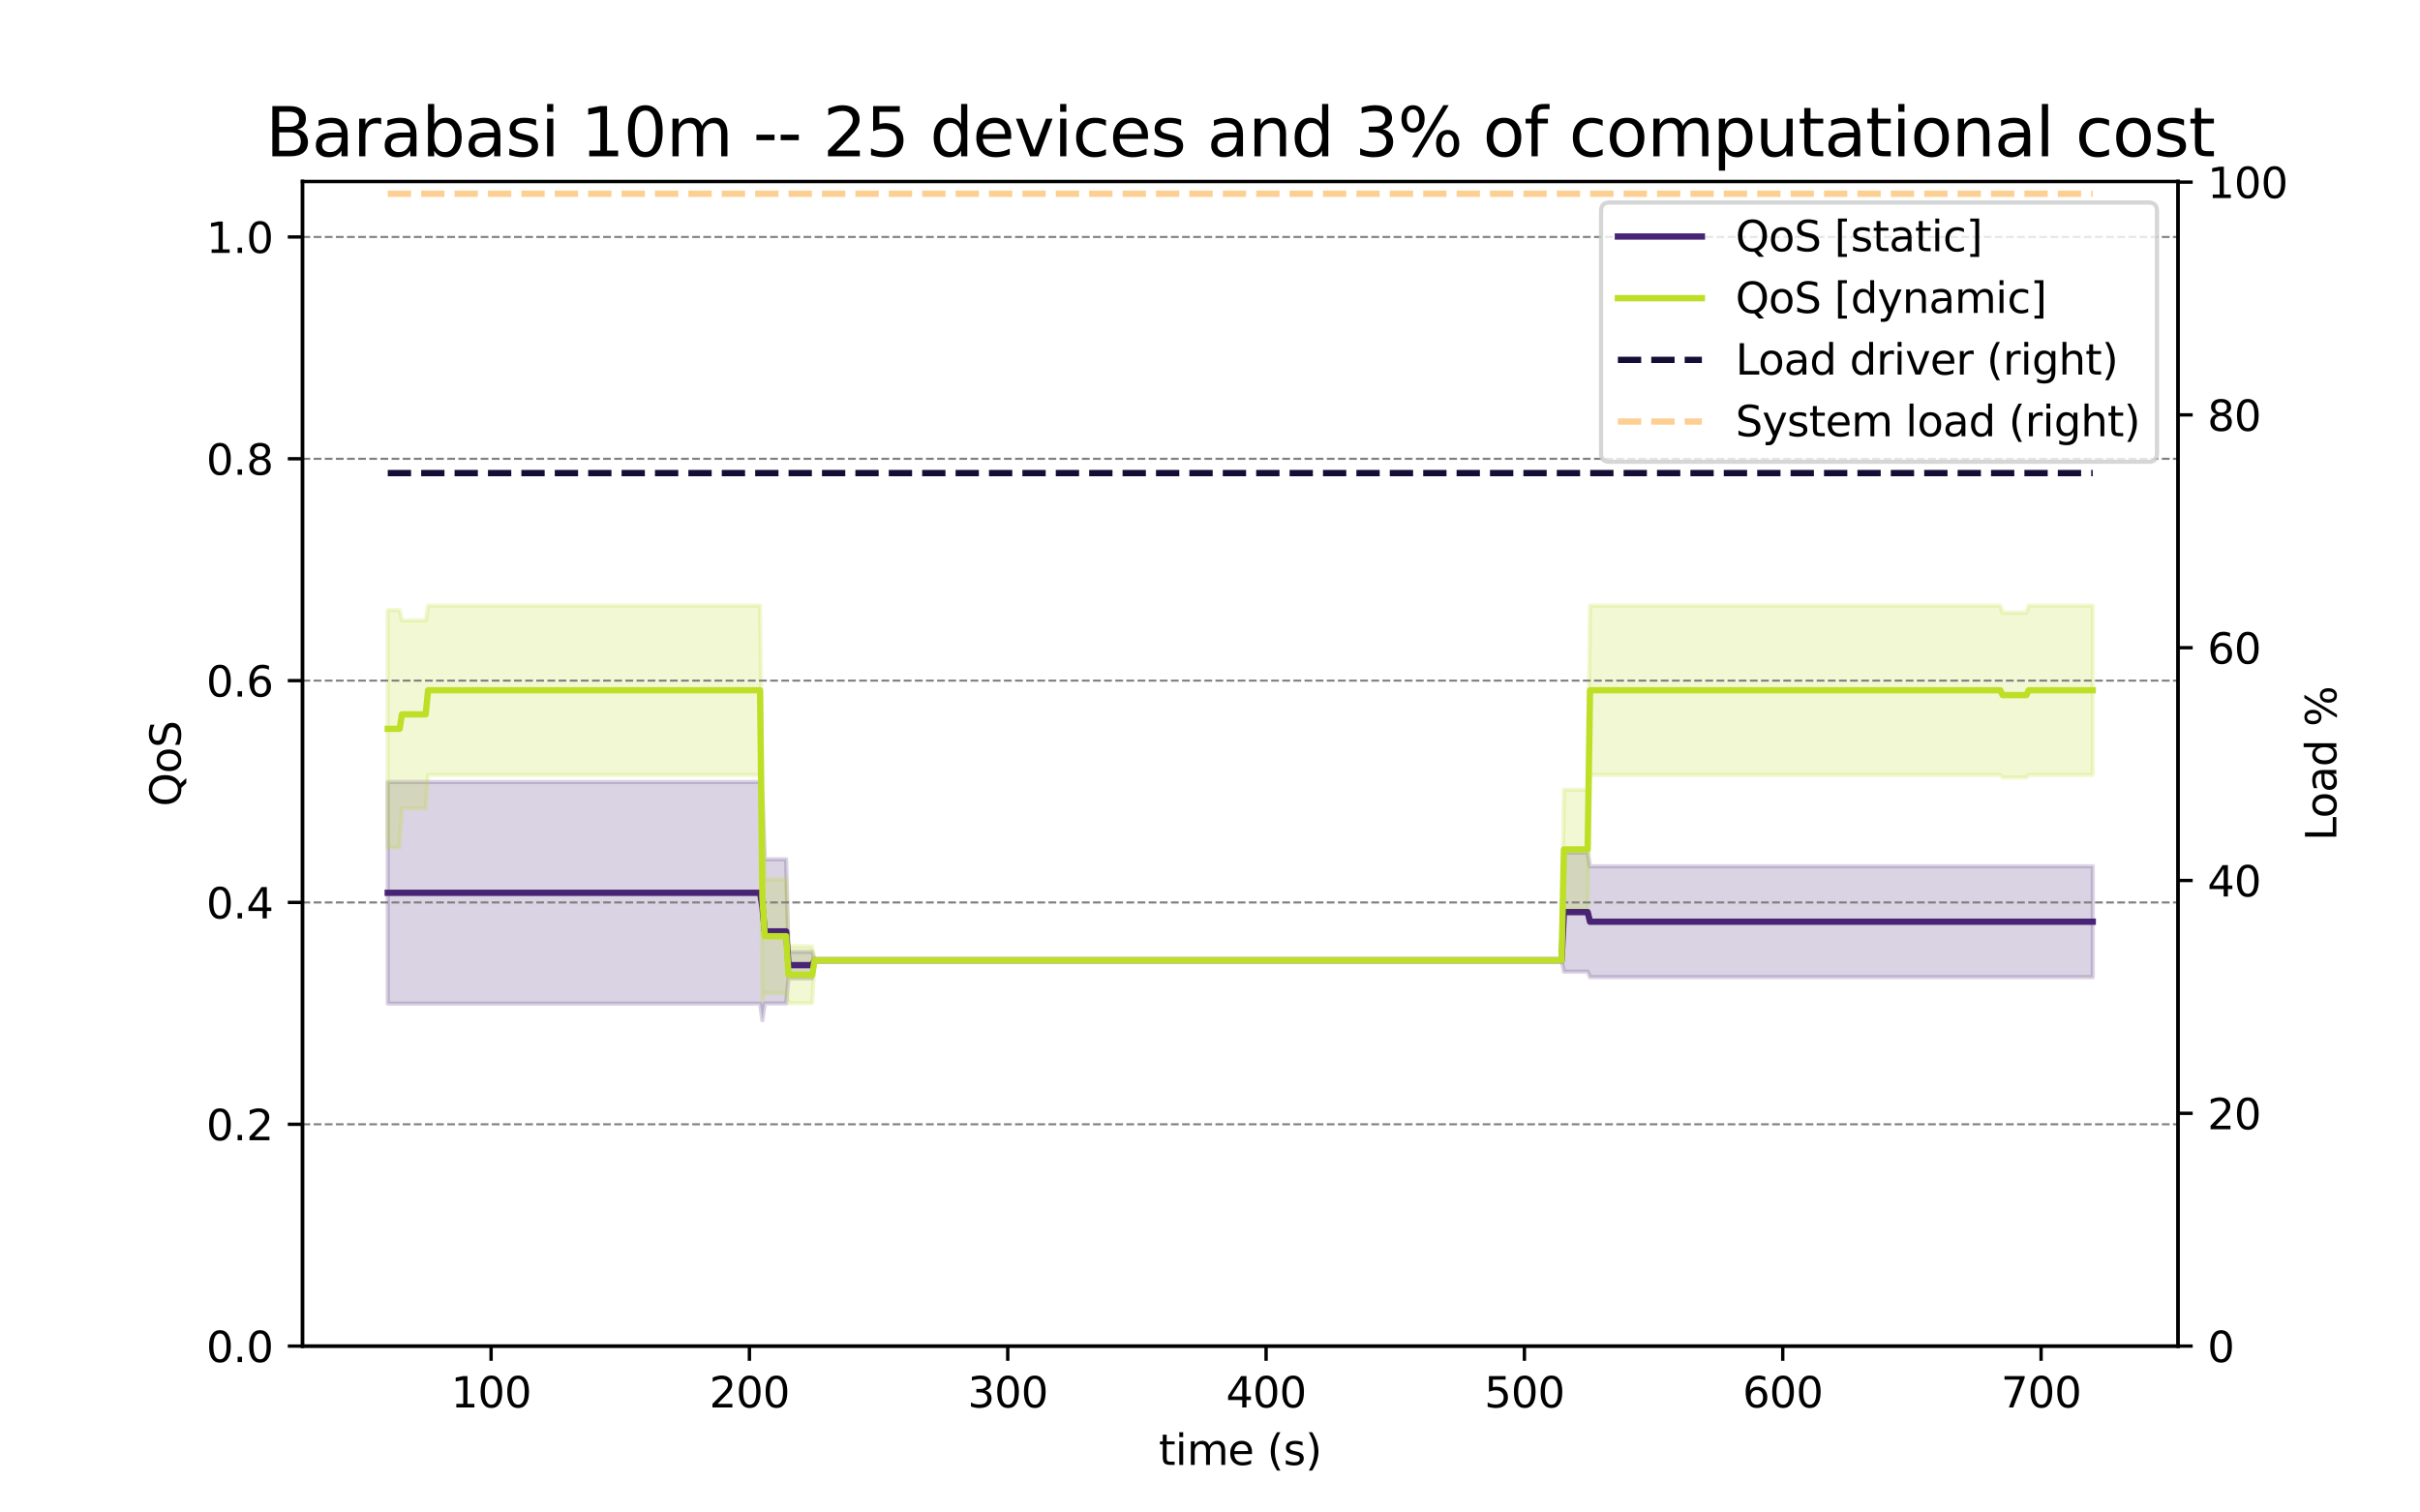 <?xml version="1.0" encoding="utf-8" standalone="no"?>
<!DOCTYPE svg PUBLIC "-//W3C//DTD SVG 1.1//EN"
  "http://www.w3.org/Graphics/SVG/1.1/DTD/svg11.dtd">
<svg xmlns:xlink="http://www.w3.org/1999/xlink" width="576pt" height="360pt" viewBox="0 0 576 360" xmlns="http://www.w3.org/2000/svg" version="1.1">
 <defs>
  <style type="text/css">*{stroke-linejoin: round; stroke-linecap: butt}</style>
 </defs>
 <g id="figure_1">
  <g id="patch_1">
   <path d="M 0 360 
L 576 360 
L 576 0 
L 0 0 
z
" style="fill: #ffffff"/>
  </g>
  <g id="axes_1">
   <g id="patch_2">
    <path d="M 72 320.4 
L 518.4 320.4 
L 518.4 43.2 
L 72 43.2 
z
" style="fill: #ffffff"/>
   </g>
   <g id="PolyCollection_1">
    <defs>
     <path id="ma7d1d6f9c4" d="M 92.291 -121.117 
L 92.291 -173.875 
L 92.855 -173.875 
L 93.42 -173.875 
L 93.984 -173.875 
L 94.549 -173.875 
L 95.113 -173.875 
L 95.677 -173.875 
L 96.242 -173.875 
L 96.806 -173.875 
L 97.371 -173.875 
L 97.935 -173.875 
L 98.5 -173.875 
L 99.064 -173.875 
L 99.628 -173.875 
L 100.193 -173.875 
L 100.757 -173.875 
L 101.322 -173.875 
L 101.886 -173.875 
L 102.45 -173.875 
L 103.015 -173.875 
L 103.579 -173.875 
L 104.144 -173.875 
L 104.708 -173.875 
L 105.273 -173.875 
L 105.837 -173.875 
L 106.401 -173.875 
L 106.966 -173.875 
L 107.53 -173.875 
L 108.095 -173.875 
L 108.659 -173.875 
L 109.224 -173.875 
L 109.788 -173.875 
L 110.352 -173.875 
L 110.917 -173.875 
L 111.481 -173.875 
L 112.046 -173.875 
L 112.61 -173.875 
L 113.174 -173.875 
L 113.739 -173.875 
L 114.303 -173.875 
L 114.868 -173.875 
L 115.432 -173.875 
L 115.997 -173.875 
L 116.561 -173.875 
L 117.125 -173.875 
L 117.69 -173.875 
L 118.254 -173.875 
L 118.819 -173.875 
L 119.383 -173.875 
L 119.948 -173.875 
L 120.512 -173.875 
L 121.076 -173.875 
L 121.641 -173.875 
L 122.205 -173.875 
L 122.77 -173.875 
L 123.334 -173.875 
L 123.898 -173.875 
L 124.463 -173.875 
L 125.027 -173.875 
L 125.592 -173.875 
L 126.156 -173.875 
L 126.721 -173.875 
L 127.285 -173.875 
L 127.849 -173.875 
L 128.414 -173.875 
L 128.978 -173.875 
L 129.543 -173.875 
L 130.107 -173.875 
L 130.671 -173.875 
L 131.236 -173.875 
L 131.8 -173.875 
L 132.365 -173.875 
L 132.929 -173.875 
L 133.494 -173.875 
L 134.058 -173.875 
L 134.622 -173.875 
L 135.187 -173.875 
L 135.751 -173.875 
L 136.316 -173.875 
L 136.88 -173.875 
L 137.445 -173.875 
L 138.009 -173.875 
L 138.573 -173.875 
L 139.138 -173.875 
L 139.702 -173.875 
L 140.267 -173.875 
L 140.831 -173.875 
L 141.395 -173.875 
L 141.96 -173.875 
L 142.524 -173.875 
L 143.089 -173.875 
L 143.653 -173.875 
L 144.218 -173.875 
L 144.782 -173.875 
L 145.346 -173.875 
L 145.911 -173.875 
L 146.475 -173.875 
L 147.04 -173.875 
L 147.604 -173.875 
L 148.169 -173.875 
L 148.733 -173.875 
L 149.297 -173.875 
L 149.862 -173.875 
L 150.426 -173.875 
L 150.991 -173.875 
L 151.555 -173.875 
L 152.119 -173.875 
L 152.684 -173.875 
L 153.248 -173.875 
L 153.813 -173.875 
L 154.377 -173.875 
L 154.942 -173.875 
L 155.506 -173.875 
L 156.07 -173.875 
L 156.635 -173.875 
L 157.199 -173.875 
L 157.764 -173.875 
L 158.328 -173.875 
L 158.893 -173.875 
L 159.457 -173.875 
L 160.021 -173.875 
L 160.586 -173.875 
L 161.15 -173.875 
L 161.715 -173.875 
L 162.279 -173.875 
L 162.843 -173.875 
L 163.408 -173.875 
L 163.972 -173.875 
L 164.537 -173.875 
L 165.101 -173.875 
L 165.666 -173.875 
L 166.23 -173.875 
L 166.794 -173.875 
L 167.359 -173.875 
L 167.923 -173.875 
L 168.488 -173.875 
L 169.052 -173.875 
L 169.616 -173.875 
L 170.181 -173.875 
L 170.745 -173.875 
L 171.31 -173.875 
L 171.874 -173.875 
L 172.439 -173.875 
L 173.003 -173.875 
L 173.567 -173.875 
L 174.132 -173.875 
L 174.696 -173.875 
L 175.261 -173.875 
L 175.825 -173.875 
L 176.39 -173.875 
L 176.954 -173.875 
L 177.518 -173.875 
L 178.083 -173.875 
L 178.647 -173.875 
L 179.212 -173.875 
L 179.776 -173.875 
L 180.34 -173.875 
L 180.905 -173.875 
L 181.469 -170.954 
L 182.034 -155.471 
L 182.598 -155.471 
L 183.163 -155.471 
L 183.727 -155.471 
L 184.291 -155.471 
L 184.856 -155.471 
L 185.42 -155.471 
L 185.985 -155.471 
L 186.549 -155.471 
L 187.114 -155.471 
L 187.678 -133.447 
L 188.242 -133.447 
L 188.807 -133.447 
L 189.371 -133.447 
L 189.936 -133.447 
L 190.5 -133.447 
L 191.064 -133.447 
L 191.629 -133.447 
L 192.193 -133.447 
L 192.758 -133.447 
L 193.322 -133.447 
L 193.887 -131.427 
L 194.451 -131.427 
L 195.015 -131.427 
L 195.58 -131.427 
L 196.144 -131.427 
L 196.709 -131.427 
L 197.273 -131.427 
L 197.838 -131.427 
L 198.402 -131.427 
L 198.966 -131.427 
L 199.531 -131.427 
L 200.095 -131.427 
L 200.66 -131.427 
L 201.224 -131.427 
L 201.788 -131.427 
L 202.353 -131.427 
L 202.917 -131.427 
L 203.482 -131.427 
L 204.046 -131.427 
L 204.611 -131.427 
L 205.175 -131.427 
L 205.739 -131.427 
L 206.304 -131.427 
L 206.868 -131.427 
L 207.433 -131.427 
L 207.997 -131.427 
L 208.561 -131.427 
L 209.126 -131.427 
L 209.69 -131.427 
L 210.255 -131.427 
L 210.819 -131.427 
L 211.384 -131.427 
L 211.948 -131.427 
L 212.512 -131.427 
L 213.077 -131.427 
L 213.641 -131.427 
L 214.206 -131.427 
L 214.77 -131.427 
L 215.335 -131.427 
L 215.899 -131.427 
L 216.463 -131.427 
L 217.028 -131.427 
L 217.592 -131.427 
L 218.157 -131.427 
L 218.721 -131.427 
L 219.285 -131.427 
L 219.85 -131.427 
L 220.414 -131.427 
L 220.979 -131.427 
L 221.543 -131.427 
L 222.108 -131.427 
L 222.672 -131.427 
L 223.236 -131.427 
L 223.801 -131.427 
L 224.365 -131.427 
L 224.93 -131.427 
L 225.494 -131.427 
L 226.059 -131.427 
L 226.623 -131.427 
L 227.187 -131.427 
L 227.752 -131.427 
L 228.316 -131.427 
L 228.881 -131.427 
L 229.445 -131.427 
L 230.009 -131.427 
L 230.574 -131.427 
L 231.138 -131.427 
L 231.703 -131.427 
L 232.267 -131.427 
L 232.832 -131.427 
L 233.396 -131.427 
L 233.96 -131.427 
L 234.525 -131.427 
L 235.089 -131.427 
L 235.654 -131.427 
L 236.218 -131.427 
L 236.783 -131.427 
L 237.347 -131.427 
L 237.911 -131.427 
L 238.476 -131.427 
L 239.04 -131.427 
L 239.605 -131.427 
L 240.169 -131.427 
L 240.733 -131.427 
L 241.298 -131.427 
L 241.862 -131.427 
L 242.427 -131.427 
L 242.991 -131.427 
L 243.556 -131.427 
L 244.12 -131.427 
L 244.684 -131.427 
L 245.249 -131.427 
L 245.813 -131.427 
L 246.378 -131.427 
L 246.942 -131.427 
L 247.506 -131.427 
L 248.071 -131.427 
L 248.635 -131.427 
L 249.2 -131.427 
L 249.764 -131.427 
L 250.329 -131.427 
L 250.893 -131.427 
L 251.457 -131.427 
L 252.022 -131.427 
L 252.586 -131.427 
L 253.151 -131.427 
L 253.715 -131.427 
L 254.28 -131.427 
L 254.844 -131.427 
L 255.408 -131.427 
L 255.973 -131.427 
L 256.537 -131.427 
L 257.102 -131.427 
L 257.666 -131.427 
L 258.23 -131.427 
L 258.795 -131.427 
L 259.359 -131.427 
L 259.924 -131.427 
L 260.488 -131.427 
L 261.053 -131.427 
L 261.617 -131.427 
L 262.181 -131.427 
L 262.746 -131.427 
L 263.31 -131.427 
L 263.875 -131.427 
L 264.439 -131.427 
L 265.004 -131.427 
L 265.568 -131.427 
L 266.132 -131.427 
L 266.697 -131.427 
L 267.261 -131.427 
L 267.826 -131.427 
L 268.39 -131.427 
L 268.954 -131.427 
L 269.519 -131.427 
L 270.083 -131.427 
L 270.648 -131.427 
L 271.212 -131.427 
L 271.777 -131.427 
L 272.341 -131.427 
L 272.905 -131.427 
L 273.47 -131.427 
L 274.034 -131.427 
L 274.599 -131.427 
L 275.163 -131.427 
L 275.728 -131.427 
L 276.292 -131.427 
L 276.856 -131.427 
L 277.421 -131.427 
L 277.985 -131.427 
L 278.55 -131.427 
L 279.114 -131.427 
L 279.678 -131.427 
L 280.243 -131.427 
L 280.807 -131.427 
L 281.372 -131.427 
L 281.936 -131.427 
L 282.501 -131.427 
L 283.065 -131.427 
L 283.629 -131.427 
L 284.194 -131.427 
L 284.758 -131.427 
L 285.323 -131.427 
L 285.887 -131.427 
L 286.451 -131.427 
L 287.016 -131.427 
L 287.58 -131.427 
L 288.145 -131.427 
L 288.709 -131.427 
L 289.274 -131.427 
L 289.838 -131.427 
L 290.402 -131.427 
L 290.967 -131.427 
L 291.531 -131.427 
L 292.096 -131.427 
L 292.66 -131.427 
L 293.225 -131.427 
L 293.789 -131.427 
L 294.353 -131.427 
L 294.918 -131.427 
L 295.482 -131.427 
L 296.047 -131.427 
L 296.611 -131.427 
L 297.175 -131.427 
L 297.74 -131.427 
L 298.304 -131.427 
L 298.869 -131.427 
L 299.433 -131.427 
L 299.998 -131.427 
L 300.562 -131.427 
L 301.126 -131.427 
L 301.691 -131.427 
L 302.255 -131.427 
L 302.82 -131.427 
L 303.384 -131.427 
L 303.949 -131.427 
L 304.513 -131.427 
L 305.077 -131.427 
L 305.642 -131.427 
L 306.206 -131.427 
L 306.771 -131.427 
L 307.335 -131.427 
L 307.899 -131.427 
L 308.464 -131.427 
L 309.028 -131.427 
L 309.593 -131.427 
L 310.157 -131.427 
L 310.722 -131.427 
L 311.286 -131.427 
L 311.85 -131.427 
L 312.415 -131.427 
L 312.979 -131.427 
L 313.544 -131.427 
L 314.108 -131.427 
L 314.673 -131.427 
L 315.237 -131.427 
L 315.801 -131.427 
L 316.366 -131.427 
L 316.93 -131.427 
L 317.495 -131.427 
L 318.059 -131.427 
L 318.623 -131.427 
L 319.188 -131.427 
L 319.752 -131.427 
L 320.317 -131.427 
L 320.881 -131.427 
L 321.446 -131.427 
L 322.01 -131.427 
L 322.574 -131.427 
L 323.139 -131.427 
L 323.703 -131.427 
L 324.268 -131.427 
L 324.832 -131.427 
L 325.396 -131.427 
L 325.961 -131.427 
L 326.525 -131.427 
L 327.09 -131.427 
L 327.654 -131.427 
L 328.219 -131.427 
L 328.783 -131.427 
L 329.347 -131.427 
L 329.912 -131.427 
L 330.476 -131.427 
L 331.041 -131.427 
L 331.605 -131.427 
L 332.17 -131.427 
L 332.734 -131.427 
L 333.298 -131.427 
L 333.863 -131.427 
L 334.427 -131.427 
L 334.992 -131.427 
L 335.556 -131.427 
L 336.12 -131.427 
L 336.685 -131.427 
L 337.249 -131.427 
L 337.814 -131.427 
L 338.378 -131.427 
L 338.943 -131.427 
L 339.507 -131.427 
L 340.071 -131.427 
L 340.636 -131.427 
L 341.2 -131.427 
L 341.765 -131.427 
L 342.329 -131.427 
L 342.894 -131.427 
L 343.458 -131.427 
L 344.022 -131.427 
L 344.587 -131.427 
L 345.151 -131.427 
L 345.716 -131.427 
L 346.28 -131.427 
L 346.844 -131.427 
L 347.409 -131.427 
L 347.973 -131.427 
L 348.538 -131.427 
L 349.102 -131.427 
L 349.667 -131.427 
L 350.231 -131.427 
L 350.795 -131.427 
L 351.36 -131.427 
L 351.924 -131.427 
L 352.489 -131.427 
L 353.053 -131.427 
L 353.617 -131.427 
L 354.182 -131.427 
L 354.746 -131.427 
L 355.311 -131.427 
L 355.875 -131.427 
L 356.44 -131.427 
L 357.004 -131.427 
L 357.568 -131.427 
L 358.133 -131.427 
L 358.697 -131.427 
L 359.262 -131.427 
L 359.826 -131.427 
L 360.391 -131.427 
L 360.955 -131.427 
L 361.519 -131.427 
L 362.084 -131.427 
L 362.648 -131.427 
L 363.213 -131.427 
L 363.777 -131.427 
L 364.341 -131.427 
L 364.906 -131.427 
L 365.47 -131.427 
L 366.035 -131.427 
L 366.599 -131.427 
L 367.164 -131.427 
L 367.728 -131.427 
L 368.292 -131.427 
L 368.857 -131.427 
L 369.421 -131.427 
L 369.986 -131.427 
L 370.55 -131.427 
L 371.115 -131.427 
L 371.679 -131.427 
L 372.243 -157.073 
L 372.808 -157.073 
L 373.372 -157.073 
L 373.937 -157.073 
L 374.501 -157.073 
L 375.065 -157.073 
L 375.63 -157.073 
L 376.194 -157.073 
L 376.759 -157.073 
L 377.323 -157.073 
L 377.888 -157.073 
L 378.452 -153.799 
L 379.016 -153.799 
L 379.581 -153.799 
L 380.145 -153.799 
L 380.71 -153.799 
L 381.274 -153.799 
L 381.839 -153.799 
L 382.403 -153.799 
L 382.967 -153.799 
L 383.532 -153.799 
L 384.096 -153.799 
L 384.661 -153.799 
L 385.225 -153.799 
L 385.789 -153.799 
L 386.354 -153.799 
L 386.918 -153.799 
L 387.483 -153.799 
L 388.047 -153.799 
L 388.612 -153.799 
L 389.176 -153.799 
L 389.74 -153.799 
L 390.305 -153.799 
L 390.869 -153.799 
L 391.434 -153.799 
L 391.998 -153.799 
L 392.562 -153.799 
L 393.127 -153.799 
L 393.691 -153.799 
L 394.256 -153.799 
L 394.82 -153.799 
L 395.385 -153.799 
L 395.949 -153.799 
L 396.513 -153.799 
L 397.078 -153.799 
L 397.642 -153.799 
L 398.207 -153.799 
L 398.771 -153.799 
L 399.336 -153.799 
L 399.9 -153.799 
L 400.464 -153.799 
L 401.029 -153.799 
L 401.593 -153.799 
L 402.158 -153.799 
L 402.722 -153.799 
L 403.286 -153.799 
L 403.851 -153.799 
L 404.415 -153.799 
L 404.98 -153.799 
L 405.544 -153.799 
L 406.109 -153.799 
L 406.673 -153.799 
L 407.237 -153.799 
L 407.802 -153.799 
L 408.366 -153.799 
L 408.931 -153.799 
L 409.495 -153.799 
L 410.06 -153.799 
L 410.624 -153.799 
L 411.188 -153.799 
L 411.753 -153.799 
L 412.317 -153.799 
L 412.882 -153.799 
L 413.446 -153.799 
L 414.01 -153.799 
L 414.575 -153.799 
L 415.139 -153.799 
L 415.704 -153.799 
L 416.268 -153.799 
L 416.833 -153.799 
L 417.397 -153.799 
L 417.961 -153.799 
L 418.526 -153.799 
L 419.09 -153.799 
L 419.655 -153.799 
L 420.219 -153.799 
L 420.784 -153.799 
L 421.348 -153.799 
L 421.912 -153.799 
L 422.477 -153.799 
L 423.041 -153.799 
L 423.606 -153.799 
L 424.17 -153.799 
L 424.734 -153.799 
L 425.299 -153.799 
L 425.863 -153.799 
L 426.428 -153.799 
L 426.992 -153.799 
L 427.557 -153.799 
L 428.121 -153.799 
L 428.685 -153.799 
L 429.25 -153.799 
L 429.814 -153.799 
L 430.379 -153.799 
L 430.943 -153.799 
L 431.507 -153.799 
L 432.072 -153.799 
L 432.636 -153.799 
L 433.201 -153.799 
L 433.765 -153.799 
L 434.33 -153.799 
L 434.894 -153.799 
L 435.458 -153.799 
L 436.023 -153.799 
L 436.587 -153.799 
L 437.152 -153.799 
L 437.716 -153.799 
L 438.281 -153.799 
L 438.845 -153.799 
L 439.409 -153.799 
L 439.974 -153.799 
L 440.538 -153.799 
L 441.103 -153.799 
L 441.667 -153.799 
L 442.231 -153.799 
L 442.796 -153.799 
L 443.36 -153.799 
L 443.925 -153.799 
L 444.489 -153.799 
L 445.054 -153.799 
L 445.618 -153.799 
L 446.182 -153.799 
L 446.747 -153.799 
L 447.311 -153.799 
L 447.876 -153.799 
L 448.44 -153.799 
L 449.005 -153.799 
L 449.569 -153.799 
L 450.133 -153.799 
L 450.698 -153.799 
L 451.262 -153.799 
L 451.827 -153.799 
L 452.391 -153.799 
L 452.955 -153.799 
L 453.52 -153.799 
L 454.084 -153.799 
L 454.649 -153.799 
L 455.213 -153.799 
L 455.778 -153.799 
L 456.342 -153.799 
L 456.906 -153.799 
L 457.471 -153.799 
L 458.035 -153.799 
L 458.6 -153.799 
L 459.164 -153.799 
L 459.729 -153.799 
L 460.293 -153.799 
L 460.857 -153.799 
L 461.422 -153.799 
L 461.986 -153.799 
L 462.551 -153.799 
L 463.115 -153.799 
L 463.679 -153.799 
L 464.244 -153.799 
L 464.808 -153.799 
L 465.373 -153.799 
L 465.937 -153.799 
L 466.502 -153.799 
L 467.066 -153.799 
L 467.63 -153.799 
L 468.195 -153.799 
L 468.759 -153.799 
L 469.324 -153.799 
L 469.888 -153.799 
L 470.452 -153.799 
L 471.017 -153.799 
L 471.581 -153.799 
L 472.146 -153.799 
L 472.71 -153.799 
L 473.275 -153.799 
L 473.839 -153.799 
L 474.403 -153.799 
L 474.968 -153.799 
L 475.532 -153.799 
L 476.097 -153.799 
L 476.661 -153.799 
L 477.226 -153.799 
L 477.79 -153.799 
L 478.354 -153.799 
L 478.919 -153.799 
L 479.483 -153.799 
L 480.048 -153.799 
L 480.612 -153.799 
L 481.176 -153.799 
L 481.741 -153.799 
L 482.305 -153.799 
L 482.87 -153.799 
L 483.434 -153.799 
L 483.999 -153.799 
L 484.563 -153.799 
L 485.127 -153.799 
L 485.692 -153.799 
L 486.256 -153.799 
L 486.821 -153.799 
L 487.385 -153.799 
L 487.95 -153.799 
L 488.514 -153.799 
L 489.078 -153.799 
L 489.643 -153.799 
L 490.207 -153.799 
L 490.772 -153.799 
L 491.336 -153.799 
L 491.9 -153.799 
L 492.465 -153.799 
L 493.029 -153.799 
L 493.594 -153.799 
L 494.158 -153.799 
L 494.723 -153.799 
L 495.287 -153.799 
L 495.851 -153.799 
L 496.416 -153.799 
L 496.98 -153.799 
L 497.545 -153.799 
L 498.109 -153.799 
L 498.109 -127.42 
L 498.109 -127.42 
L 497.545 -127.42 
L 496.98 -127.42 
L 496.416 -127.42 
L 495.851 -127.42 
L 495.287 -127.42 
L 494.723 -127.42 
L 494.158 -127.42 
L 493.594 -127.42 
L 493.029 -127.42 
L 492.465 -127.42 
L 491.9 -127.42 
L 491.336 -127.42 
L 490.772 -127.42 
L 490.207 -127.42 
L 489.643 -127.42 
L 489.078 -127.42 
L 488.514 -127.42 
L 487.95 -127.42 
L 487.385 -127.42 
L 486.821 -127.42 
L 486.256 -127.42 
L 485.692 -127.42 
L 485.127 -127.42 
L 484.563 -127.42 
L 483.999 -127.42 
L 483.434 -127.42 
L 482.87 -127.42 
L 482.305 -127.42 
L 481.741 -127.42 
L 481.176 -127.42 
L 480.612 -127.42 
L 480.048 -127.42 
L 479.483 -127.42 
L 478.919 -127.42 
L 478.354 -127.42 
L 477.79 -127.42 
L 477.226 -127.42 
L 476.661 -127.42 
L 476.097 -127.42 
L 475.532 -127.42 
L 474.968 -127.42 
L 474.403 -127.42 
L 473.839 -127.42 
L 473.275 -127.42 
L 472.71 -127.42 
L 472.146 -127.42 
L 471.581 -127.42 
L 471.017 -127.42 
L 470.452 -127.42 
L 469.888 -127.42 
L 469.324 -127.42 
L 468.759 -127.42 
L 468.195 -127.42 
L 467.63 -127.42 
L 467.066 -127.42 
L 466.502 -127.42 
L 465.937 -127.42 
L 465.373 -127.42 
L 464.808 -127.42 
L 464.244 -127.42 
L 463.679 -127.42 
L 463.115 -127.42 
L 462.551 -127.42 
L 461.986 -127.42 
L 461.422 -127.42 
L 460.857 -127.42 
L 460.293 -127.42 
L 459.729 -127.42 
L 459.164 -127.42 
L 458.6 -127.42 
L 458.035 -127.42 
L 457.471 -127.42 
L 456.906 -127.42 
L 456.342 -127.42 
L 455.778 -127.42 
L 455.213 -127.42 
L 454.649 -127.42 
L 454.084 -127.42 
L 453.52 -127.42 
L 452.955 -127.42 
L 452.391 -127.42 
L 451.827 -127.42 
L 451.262 -127.42 
L 450.698 -127.42 
L 450.133 -127.42 
L 449.569 -127.42 
L 449.005 -127.42 
L 448.44 -127.42 
L 447.876 -127.42 
L 447.311 -127.42 
L 446.747 -127.42 
L 446.182 -127.42 
L 445.618 -127.42 
L 445.054 -127.42 
L 444.489 -127.42 
L 443.925 -127.42 
L 443.36 -127.42 
L 442.796 -127.42 
L 442.231 -127.42 
L 441.667 -127.42 
L 441.103 -127.42 
L 440.538 -127.42 
L 439.974 -127.42 
L 439.409 -127.42 
L 438.845 -127.42 
L 438.281 -127.42 
L 437.716 -127.42 
L 437.152 -127.42 
L 436.587 -127.42 
L 436.023 -127.42 
L 435.458 -127.42 
L 434.894 -127.42 
L 434.33 -127.42 
L 433.765 -127.42 
L 433.201 -127.42 
L 432.636 -127.42 
L 432.072 -127.42 
L 431.507 -127.42 
L 430.943 -127.42 
L 430.379 -127.42 
L 429.814 -127.42 
L 429.25 -127.42 
L 428.685 -127.42 
L 428.121 -127.42 
L 427.557 -127.42 
L 426.992 -127.42 
L 426.428 -127.42 
L 425.863 -127.42 
L 425.299 -127.42 
L 424.734 -127.42 
L 424.17 -127.42 
L 423.606 -127.42 
L 423.041 -127.42 
L 422.477 -127.42 
L 421.912 -127.42 
L 421.348 -127.42 
L 420.784 -127.42 
L 420.219 -127.42 
L 419.655 -127.42 
L 419.09 -127.42 
L 418.526 -127.42 
L 417.961 -127.42 
L 417.397 -127.42 
L 416.833 -127.42 
L 416.268 -127.42 
L 415.704 -127.42 
L 415.139 -127.42 
L 414.575 -127.42 
L 414.01 -127.42 
L 413.446 -127.42 
L 412.882 -127.42 
L 412.317 -127.42 
L 411.753 -127.42 
L 411.188 -127.42 
L 410.624 -127.42 
L 410.06 -127.42 
L 409.495 -127.42 
L 408.931 -127.42 
L 408.366 -127.42 
L 407.802 -127.42 
L 407.237 -127.42 
L 406.673 -127.42 
L 406.109 -127.42 
L 405.544 -127.42 
L 404.98 -127.42 
L 404.415 -127.42 
L 403.851 -127.42 
L 403.286 -127.42 
L 402.722 -127.42 
L 402.158 -127.42 
L 401.593 -127.42 
L 401.029 -127.42 
L 400.464 -127.42 
L 399.9 -127.42 
L 399.336 -127.42 
L 398.771 -127.42 
L 398.207 -127.42 
L 397.642 -127.42 
L 397.078 -127.42 
L 396.513 -127.42 
L 395.949 -127.42 
L 395.385 -127.42 
L 394.82 -127.42 
L 394.256 -127.42 
L 393.691 -127.42 
L 393.127 -127.42 
L 392.562 -127.42 
L 391.998 -127.42 
L 391.434 -127.42 
L 390.869 -127.42 
L 390.305 -127.42 
L 389.74 -127.42 
L 389.176 -127.42 
L 388.612 -127.42 
L 388.047 -127.42 
L 387.483 -127.42 
L 386.918 -127.42 
L 386.354 -127.42 
L 385.789 -127.42 
L 385.225 -127.42 
L 384.661 -127.42 
L 384.096 -127.42 
L 383.532 -127.42 
L 382.967 -127.42 
L 382.403 -127.42 
L 381.839 -127.42 
L 381.274 -127.42 
L 380.71 -127.42 
L 380.145 -127.42 
L 379.581 -127.42 
L 379.016 -127.42 
L 378.452 -127.42 
L 377.888 -128.737 
L 377.323 -128.737 
L 376.759 -128.737 
L 376.194 -128.737 
L 375.63 -128.737 
L 375.065 -128.737 
L 374.501 -128.737 
L 373.937 -128.737 
L 373.372 -128.737 
L 372.808 -128.737 
L 372.243 -128.737 
L 371.679 -131.427 
L 371.115 -131.427 
L 370.55 -131.427 
L 369.986 -131.427 
L 369.421 -131.427 
L 368.857 -131.427 
L 368.292 -131.427 
L 367.728 -131.427 
L 367.164 -131.427 
L 366.599 -131.427 
L 366.035 -131.427 
L 365.47 -131.427 
L 364.906 -131.427 
L 364.341 -131.427 
L 363.777 -131.427 
L 363.213 -131.427 
L 362.648 -131.427 
L 362.084 -131.427 
L 361.519 -131.427 
L 360.955 -131.427 
L 360.391 -131.427 
L 359.826 -131.427 
L 359.262 -131.427 
L 358.697 -131.427 
L 358.133 -131.427 
L 357.568 -131.427 
L 357.004 -131.427 
L 356.44 -131.427 
L 355.875 -131.427 
L 355.311 -131.427 
L 354.746 -131.427 
L 354.182 -131.427 
L 353.617 -131.427 
L 353.053 -131.427 
L 352.489 -131.427 
L 351.924 -131.427 
L 351.36 -131.427 
L 350.795 -131.427 
L 350.231 -131.427 
L 349.667 -131.427 
L 349.102 -131.427 
L 348.538 -131.427 
L 347.973 -131.427 
L 347.409 -131.427 
L 346.844 -131.427 
L 346.28 -131.427 
L 345.716 -131.427 
L 345.151 -131.427 
L 344.587 -131.427 
L 344.022 -131.427 
L 343.458 -131.427 
L 342.894 -131.427 
L 342.329 -131.427 
L 341.765 -131.427 
L 341.2 -131.427 
L 340.636 -131.427 
L 340.071 -131.427 
L 339.507 -131.427 
L 338.943 -131.427 
L 338.378 -131.427 
L 337.814 -131.427 
L 337.249 -131.427 
L 336.685 -131.427 
L 336.12 -131.427 
L 335.556 -131.427 
L 334.992 -131.427 
L 334.427 -131.427 
L 333.863 -131.427 
L 333.298 -131.427 
L 332.734 -131.427 
L 332.17 -131.427 
L 331.605 -131.427 
L 331.041 -131.427 
L 330.476 -131.427 
L 329.912 -131.427 
L 329.347 -131.427 
L 328.783 -131.427 
L 328.219 -131.427 
L 327.654 -131.427 
L 327.09 -131.427 
L 326.525 -131.427 
L 325.961 -131.427 
L 325.396 -131.427 
L 324.832 -131.427 
L 324.268 -131.427 
L 323.703 -131.427 
L 323.139 -131.427 
L 322.574 -131.427 
L 322.01 -131.427 
L 321.446 -131.427 
L 320.881 -131.427 
L 320.317 -131.427 
L 319.752 -131.427 
L 319.188 -131.427 
L 318.623 -131.427 
L 318.059 -131.427 
L 317.495 -131.427 
L 316.93 -131.427 
L 316.366 -131.427 
L 315.801 -131.427 
L 315.237 -131.427 
L 314.673 -131.427 
L 314.108 -131.427 
L 313.544 -131.427 
L 312.979 -131.427 
L 312.415 -131.427 
L 311.85 -131.427 
L 311.286 -131.427 
L 310.722 -131.427 
L 310.157 -131.427 
L 309.593 -131.427 
L 309.028 -131.427 
L 308.464 -131.427 
L 307.899 -131.427 
L 307.335 -131.427 
L 306.771 -131.427 
L 306.206 -131.427 
L 305.642 -131.427 
L 305.077 -131.427 
L 304.513 -131.427 
L 303.949 -131.427 
L 303.384 -131.427 
L 302.82 -131.427 
L 302.255 -131.427 
L 301.691 -131.427 
L 301.126 -131.427 
L 300.562 -131.427 
L 299.998 -131.427 
L 299.433 -131.427 
L 298.869 -131.427 
L 298.304 -131.427 
L 297.74 -131.427 
L 297.175 -131.427 
L 296.611 -131.427 
L 296.047 -131.427 
L 295.482 -131.427 
L 294.918 -131.427 
L 294.353 -131.427 
L 293.789 -131.427 
L 293.225 -131.427 
L 292.66 -131.427 
L 292.096 -131.427 
L 291.531 -131.427 
L 290.967 -131.427 
L 290.402 -131.427 
L 289.838 -131.427 
L 289.274 -131.427 
L 288.709 -131.427 
L 288.145 -131.427 
L 287.58 -131.427 
L 287.016 -131.427 
L 286.451 -131.427 
L 285.887 -131.427 
L 285.323 -131.427 
L 284.758 -131.427 
L 284.194 -131.427 
L 283.629 -131.427 
L 283.065 -131.427 
L 282.501 -131.427 
L 281.936 -131.427 
L 281.372 -131.427 
L 280.807 -131.427 
L 280.243 -131.427 
L 279.678 -131.427 
L 279.114 -131.427 
L 278.55 -131.427 
L 277.985 -131.427 
L 277.421 -131.427 
L 276.856 -131.427 
L 276.292 -131.427 
L 275.728 -131.427 
L 275.163 -131.427 
L 274.599 -131.427 
L 274.034 -131.427 
L 273.47 -131.427 
L 272.905 -131.427 
L 272.341 -131.427 
L 271.777 -131.427 
L 271.212 -131.427 
L 270.648 -131.427 
L 270.083 -131.427 
L 269.519 -131.427 
L 268.954 -131.427 
L 268.39 -131.427 
L 267.826 -131.427 
L 267.261 -131.427 
L 266.697 -131.427 
L 266.132 -131.427 
L 265.568 -131.427 
L 265.004 -131.427 
L 264.439 -131.427 
L 263.875 -131.427 
L 263.31 -131.427 
L 262.746 -131.427 
L 262.181 -131.427 
L 261.617 -131.427 
L 261.053 -131.427 
L 260.488 -131.427 
L 259.924 -131.427 
L 259.359 -131.427 
L 258.795 -131.427 
L 258.23 -131.427 
L 257.666 -131.427 
L 257.102 -131.427 
L 256.537 -131.427 
L 255.973 -131.427 
L 255.408 -131.427 
L 254.844 -131.427 
L 254.28 -131.427 
L 253.715 -131.427 
L 253.151 -131.427 
L 252.586 -131.427 
L 252.022 -131.427 
L 251.457 -131.427 
L 250.893 -131.427 
L 250.329 -131.427 
L 249.764 -131.427 
L 249.2 -131.427 
L 248.635 -131.427 
L 248.071 -131.427 
L 247.506 -131.427 
L 246.942 -131.427 
L 246.378 -131.427 
L 245.813 -131.427 
L 245.249 -131.427 
L 244.684 -131.427 
L 244.12 -131.427 
L 243.556 -131.427 
L 242.991 -131.427 
L 242.427 -131.427 
L 241.862 -131.427 
L 241.298 -131.427 
L 240.733 -131.427 
L 240.169 -131.427 
L 239.605 -131.427 
L 239.04 -131.427 
L 238.476 -131.427 
L 237.911 -131.427 
L 237.347 -131.427 
L 236.783 -131.427 
L 236.218 -131.427 
L 235.654 -131.427 
L 235.089 -131.427 
L 234.525 -131.427 
L 233.96 -131.427 
L 233.396 -131.427 
L 232.832 -131.427 
L 232.267 -131.427 
L 231.703 -131.427 
L 231.138 -131.427 
L 230.574 -131.427 
L 230.009 -131.427 
L 229.445 -131.427 
L 228.881 -131.427 
L 228.316 -131.427 
L 227.752 -131.427 
L 227.187 -131.427 
L 226.623 -131.427 
L 226.059 -131.427 
L 225.494 -131.427 
L 224.93 -131.427 
L 224.365 -131.427 
L 223.801 -131.427 
L 223.236 -131.427 
L 222.672 -131.427 
L 222.108 -131.427 
L 221.543 -131.427 
L 220.979 -131.427 
L 220.414 -131.427 
L 219.85 -131.427 
L 219.285 -131.427 
L 218.721 -131.427 
L 218.157 -131.427 
L 217.592 -131.427 
L 217.028 -131.427 
L 216.463 -131.427 
L 215.899 -131.427 
L 215.335 -131.427 
L 214.77 -131.427 
L 214.206 -131.427 
L 213.641 -131.427 
L 213.077 -131.427 
L 212.512 -131.427 
L 211.948 -131.427 
L 211.384 -131.427 
L 210.819 -131.427 
L 210.255 -131.427 
L 209.69 -131.427 
L 209.126 -131.427 
L 208.561 -131.427 
L 207.997 -131.427 
L 207.433 -131.427 
L 206.868 -131.427 
L 206.304 -131.427 
L 205.739 -131.427 
L 205.175 -131.427 
L 204.611 -131.427 
L 204.046 -131.427 
L 203.482 -131.427 
L 202.917 -131.427 
L 202.353 -131.427 
L 201.788 -131.427 
L 201.224 -131.427 
L 200.66 -131.427 
L 200.095 -131.427 
L 199.531 -131.427 
L 198.966 -131.427 
L 198.402 -131.427 
L 197.838 -131.427 
L 197.273 -131.427 
L 196.709 -131.427 
L 196.144 -131.427 
L 195.58 -131.427 
L 195.015 -131.427 
L 194.451 -131.427 
L 193.887 -131.427 
L 193.322 -127.111 
L 192.758 -127.111 
L 192.193 -127.111 
L 191.629 -127.111 
L 191.064 -127.111 
L 190.5 -127.111 
L 189.936 -127.111 
L 189.371 -127.111 
L 188.807 -127.111 
L 188.242 -127.111 
L 187.678 -127.111 
L 187.114 -121.155 
L 186.549 -121.155 
L 185.985 -121.155 
L 185.42 -121.155 
L 184.856 -121.155 
L 184.291 -121.155 
L 183.727 -121.155 
L 183.163 -121.155 
L 182.598 -121.155 
L 182.034 -121.155 
L 181.469 -117.15 
L 180.905 -121.117 
L 180.34 -121.117 
L 179.776 -121.117 
L 179.212 -121.117 
L 178.647 -121.117 
L 178.083 -121.117 
L 177.518 -121.117 
L 176.954 -121.117 
L 176.39 -121.117 
L 175.825 -121.117 
L 175.261 -121.117 
L 174.696 -121.117 
L 174.132 -121.117 
L 173.567 -121.117 
L 173.003 -121.117 
L 172.439 -121.117 
L 171.874 -121.117 
L 171.31 -121.117 
L 170.745 -121.117 
L 170.181 -121.117 
L 169.616 -121.117 
L 169.052 -121.117 
L 168.488 -121.117 
L 167.923 -121.117 
L 167.359 -121.117 
L 166.794 -121.117 
L 166.23 -121.117 
L 165.666 -121.117 
L 165.101 -121.117 
L 164.537 -121.117 
L 163.972 -121.117 
L 163.408 -121.117 
L 162.843 -121.117 
L 162.279 -121.117 
L 161.715 -121.117 
L 161.15 -121.117 
L 160.586 -121.117 
L 160.021 -121.117 
L 159.457 -121.117 
L 158.893 -121.117 
L 158.328 -121.117 
L 157.764 -121.117 
L 157.199 -121.117 
L 156.635 -121.117 
L 156.07 -121.117 
L 155.506 -121.117 
L 154.942 -121.117 
L 154.377 -121.117 
L 153.813 -121.117 
L 153.248 -121.117 
L 152.684 -121.117 
L 152.119 -121.117 
L 151.555 -121.117 
L 150.991 -121.117 
L 150.426 -121.117 
L 149.862 -121.117 
L 149.297 -121.117 
L 148.733 -121.117 
L 148.169 -121.117 
L 147.604 -121.117 
L 147.04 -121.117 
L 146.475 -121.117 
L 145.911 -121.117 
L 145.346 -121.117 
L 144.782 -121.117 
L 144.218 -121.117 
L 143.653 -121.117 
L 143.089 -121.117 
L 142.524 -121.117 
L 141.96 -121.117 
L 141.395 -121.117 
L 140.831 -121.117 
L 140.267 -121.117 
L 139.702 -121.117 
L 139.138 -121.117 
L 138.573 -121.117 
L 138.009 -121.117 
L 137.445 -121.117 
L 136.88 -121.117 
L 136.316 -121.117 
L 135.751 -121.117 
L 135.187 -121.117 
L 134.622 -121.117 
L 134.058 -121.117 
L 133.494 -121.117 
L 132.929 -121.117 
L 132.365 -121.117 
L 131.8 -121.117 
L 131.236 -121.117 
L 130.671 -121.117 
L 130.107 -121.117 
L 129.543 -121.117 
L 128.978 -121.117 
L 128.414 -121.117 
L 127.849 -121.117 
L 127.285 -121.117 
L 126.721 -121.117 
L 126.156 -121.117 
L 125.592 -121.117 
L 125.027 -121.117 
L 124.463 -121.117 
L 123.898 -121.117 
L 123.334 -121.117 
L 122.77 -121.117 
L 122.205 -121.117 
L 121.641 -121.117 
L 121.076 -121.117 
L 120.512 -121.117 
L 119.948 -121.117 
L 119.383 -121.117 
L 118.819 -121.117 
L 118.254 -121.117 
L 117.69 -121.117 
L 117.125 -121.117 
L 116.561 -121.117 
L 115.997 -121.117 
L 115.432 -121.117 
L 114.868 -121.117 
L 114.303 -121.117 
L 113.739 -121.117 
L 113.174 -121.117 
L 112.61 -121.117 
L 112.046 -121.117 
L 111.481 -121.117 
L 110.917 -121.117 
L 110.352 -121.117 
L 109.788 -121.117 
L 109.224 -121.117 
L 108.659 -121.117 
L 108.095 -121.117 
L 107.53 -121.117 
L 106.966 -121.117 
L 106.401 -121.117 
L 105.837 -121.117 
L 105.273 -121.117 
L 104.708 -121.117 
L 104.144 -121.117 
L 103.579 -121.117 
L 103.015 -121.117 
L 102.45 -121.117 
L 101.886 -121.117 
L 101.322 -121.117 
L 100.757 -121.117 
L 100.193 -121.117 
L 99.628 -121.117 
L 99.064 -121.117 
L 98.5 -121.117 
L 97.935 -121.117 
L 97.371 -121.117 
L 96.806 -121.117 
L 96.242 -121.117 
L 95.677 -121.117 
L 95.113 -121.117 
L 94.549 -121.117 
L 93.984 -121.117 
L 93.42 -121.117 
L 92.855 -121.117 
L 92.291 -121.117 
z
" style="stroke: #482475; stroke-opacity: 0.2"/>
    </defs>
    <g clip-path="url(#pe08ca9bb7d)">
     <use xlink:href="#ma7d1d6f9c4" x="0" y="360" style="fill: #482475; fill-opacity: 0.2; stroke: #482475; stroke-opacity: 0.2"/>
    </g>
   </g>
   <g id="PolyCollection_2">
    <defs>
     <path id="m134df5bfaa" d="M 92.291 -158.265 
L 92.291 -214.778 
L 92.855 -214.778 
L 93.42 -214.778 
L 93.984 -214.778 
L 94.549 -214.778 
L 95.113 -214.778 
L 95.677 -212.341 
L 96.242 -212.341 
L 96.806 -212.341 
L 97.371 -212.341 
L 97.935 -212.341 
L 98.5 -212.341 
L 99.064 -212.341 
L 99.628 -212.341 
L 100.193 -212.341 
L 100.757 -212.341 
L 101.322 -212.341 
L 101.886 -215.851 
L 102.45 -215.851 
L 103.015 -215.851 
L 103.579 -215.851 
L 104.144 -215.851 
L 104.708 -215.851 
L 105.273 -215.851 
L 105.837 -215.851 
L 106.401 -215.851 
L 106.966 -215.851 
L 107.53 -215.851 
L 108.095 -215.851 
L 108.659 -215.851 
L 109.224 -215.851 
L 109.788 -215.851 
L 110.352 -215.851 
L 110.917 -215.851 
L 111.481 -215.851 
L 112.046 -215.851 
L 112.61 -215.851 
L 113.174 -215.851 
L 113.739 -215.851 
L 114.303 -215.851 
L 114.868 -215.851 
L 115.432 -215.851 
L 115.997 -215.851 
L 116.561 -215.851 
L 117.125 -215.851 
L 117.69 -215.851 
L 118.254 -215.851 
L 118.819 -215.851 
L 119.383 -215.851 
L 119.948 -215.851 
L 120.512 -215.851 
L 121.076 -215.851 
L 121.641 -215.851 
L 122.205 -215.851 
L 122.77 -215.851 
L 123.334 -215.851 
L 123.898 -215.851 
L 124.463 -215.851 
L 125.027 -215.851 
L 125.592 -215.851 
L 126.156 -215.851 
L 126.721 -215.851 
L 127.285 -215.851 
L 127.849 -215.851 
L 128.414 -215.851 
L 128.978 -215.851 
L 129.543 -215.851 
L 130.107 -215.851 
L 130.671 -215.851 
L 131.236 -215.851 
L 131.8 -215.851 
L 132.365 -215.851 
L 132.929 -215.851 
L 133.494 -215.851 
L 134.058 -215.851 
L 134.622 -215.851 
L 135.187 -215.851 
L 135.751 -215.851 
L 136.316 -215.851 
L 136.88 -215.851 
L 137.445 -215.851 
L 138.009 -215.851 
L 138.573 -215.851 
L 139.138 -215.851 
L 139.702 -215.851 
L 140.267 -215.851 
L 140.831 -215.851 
L 141.395 -215.851 
L 141.96 -215.851 
L 142.524 -215.851 
L 143.089 -215.851 
L 143.653 -215.851 
L 144.218 -215.851 
L 144.782 -215.851 
L 145.346 -215.851 
L 145.911 -215.851 
L 146.475 -215.851 
L 147.04 -215.851 
L 147.604 -215.851 
L 148.169 -215.851 
L 148.733 -215.851 
L 149.297 -215.851 
L 149.862 -215.851 
L 150.426 -215.851 
L 150.991 -215.851 
L 151.555 -215.851 
L 152.119 -215.851 
L 152.684 -215.851 
L 153.248 -215.851 
L 153.813 -215.851 
L 154.377 -215.851 
L 154.942 -215.851 
L 155.506 -215.851 
L 156.07 -215.851 
L 156.635 -215.851 
L 157.199 -215.851 
L 157.764 -215.851 
L 158.328 -215.851 
L 158.893 -215.851 
L 159.457 -215.851 
L 160.021 -215.851 
L 160.586 -215.851 
L 161.15 -215.851 
L 161.715 -215.851 
L 162.279 -215.851 
L 162.843 -215.851 
L 163.408 -215.851 
L 163.972 -215.851 
L 164.537 -215.851 
L 165.101 -215.851 
L 165.666 -215.851 
L 166.23 -215.851 
L 166.794 -215.851 
L 167.359 -215.851 
L 167.923 -215.851 
L 168.488 -215.851 
L 169.052 -215.851 
L 169.616 -215.851 
L 170.181 -215.851 
L 170.745 -215.851 
L 171.31 -215.851 
L 171.874 -215.851 
L 172.439 -215.851 
L 173.003 -215.851 
L 173.567 -215.851 
L 174.132 -215.851 
L 174.696 -215.851 
L 175.261 -215.851 
L 175.825 -215.851 
L 176.39 -215.851 
L 176.954 -215.851 
L 177.518 -215.851 
L 178.083 -215.851 
L 178.647 -215.851 
L 179.212 -215.851 
L 179.776 -215.851 
L 180.34 -215.851 
L 180.905 -215.851 
L 181.469 -170.91 
L 182.034 -150.73 
L 182.598 -150.73 
L 183.163 -150.73 
L 183.727 -150.73 
L 184.291 -150.73 
L 184.856 -150.73 
L 185.42 -150.73 
L 185.985 -150.73 
L 186.549 -150.73 
L 187.114 -150.73 
L 187.678 -134.745 
L 188.242 -134.745 
L 188.807 -134.745 
L 189.371 -134.745 
L 189.936 -134.745 
L 190.5 -134.745 
L 191.064 -134.745 
L 191.629 -134.745 
L 192.193 -134.745 
L 192.758 -134.745 
L 193.322 -134.745 
L 193.887 -131.427 
L 194.451 -131.427 
L 195.015 -131.427 
L 195.58 -131.427 
L 196.144 -131.427 
L 196.709 -131.427 
L 197.273 -131.427 
L 197.838 -131.427 
L 198.402 -131.427 
L 198.966 -131.427 
L 199.531 -131.427 
L 200.095 -131.427 
L 200.66 -131.427 
L 201.224 -131.427 
L 201.788 -131.427 
L 202.353 -131.427 
L 202.917 -131.427 
L 203.482 -131.427 
L 204.046 -131.427 
L 204.611 -131.427 
L 205.175 -131.427 
L 205.739 -131.427 
L 206.304 -131.427 
L 206.868 -131.427 
L 207.433 -131.427 
L 207.997 -131.427 
L 208.561 -131.427 
L 209.126 -131.427 
L 209.69 -131.427 
L 210.255 -131.427 
L 210.819 -131.427 
L 211.384 -131.427 
L 211.948 -131.427 
L 212.512 -131.427 
L 213.077 -131.427 
L 213.641 -131.427 
L 214.206 -131.427 
L 214.77 -131.427 
L 215.335 -131.427 
L 215.899 -131.427 
L 216.463 -131.427 
L 217.028 -131.427 
L 217.592 -131.427 
L 218.157 -131.427 
L 218.721 -131.427 
L 219.285 -131.427 
L 219.85 -131.427 
L 220.414 -131.427 
L 220.979 -131.427 
L 221.543 -131.427 
L 222.108 -131.427 
L 222.672 -131.427 
L 223.236 -131.427 
L 223.801 -131.427 
L 224.365 -131.427 
L 224.93 -131.427 
L 225.494 -131.427 
L 226.059 -131.427 
L 226.623 -131.427 
L 227.187 -131.427 
L 227.752 -131.427 
L 228.316 -131.427 
L 228.881 -131.427 
L 229.445 -131.427 
L 230.009 -131.427 
L 230.574 -131.427 
L 231.138 -131.427 
L 231.703 -131.427 
L 232.267 -131.427 
L 232.832 -131.427 
L 233.396 -131.427 
L 233.96 -131.427 
L 234.525 -131.427 
L 235.089 -131.427 
L 235.654 -131.427 
L 236.218 -131.427 
L 236.783 -131.427 
L 237.347 -131.427 
L 237.911 -131.427 
L 238.476 -131.427 
L 239.04 -131.427 
L 239.605 -131.427 
L 240.169 -131.427 
L 240.733 -131.427 
L 241.298 -131.427 
L 241.862 -131.427 
L 242.427 -131.427 
L 242.991 -131.427 
L 243.556 -131.427 
L 244.12 -131.427 
L 244.684 -131.427 
L 245.249 -131.427 
L 245.813 -131.427 
L 246.378 -131.427 
L 246.942 -131.427 
L 247.506 -131.427 
L 248.071 -131.427 
L 248.635 -131.427 
L 249.2 -131.427 
L 249.764 -131.427 
L 250.329 -131.427 
L 250.893 -131.427 
L 251.457 -131.427 
L 252.022 -131.427 
L 252.586 -131.427 
L 253.151 -131.427 
L 253.715 -131.427 
L 254.28 -131.427 
L 254.844 -131.427 
L 255.408 -131.427 
L 255.973 -131.427 
L 256.537 -131.427 
L 257.102 -131.427 
L 257.666 -131.427 
L 258.23 -131.427 
L 258.795 -131.427 
L 259.359 -131.427 
L 259.924 -131.427 
L 260.488 -131.427 
L 261.053 -131.427 
L 261.617 -131.427 
L 262.181 -131.427 
L 262.746 -131.427 
L 263.31 -131.427 
L 263.875 -131.427 
L 264.439 -131.427 
L 265.004 -131.427 
L 265.568 -131.427 
L 266.132 -131.427 
L 266.697 -131.427 
L 267.261 -131.427 
L 267.826 -131.427 
L 268.39 -131.427 
L 268.954 -131.427 
L 269.519 -131.427 
L 270.083 -131.427 
L 270.648 -131.427 
L 271.212 -131.427 
L 271.777 -131.427 
L 272.341 -131.427 
L 272.905 -131.427 
L 273.47 -131.427 
L 274.034 -131.427 
L 274.599 -131.427 
L 275.163 -131.427 
L 275.728 -131.427 
L 276.292 -131.427 
L 276.856 -131.427 
L 277.421 -131.427 
L 277.985 -131.427 
L 278.55 -131.427 
L 279.114 -131.427 
L 279.678 -131.427 
L 280.243 -131.427 
L 280.807 -131.427 
L 281.372 -131.427 
L 281.936 -131.427 
L 282.501 -131.427 
L 283.065 -131.427 
L 283.629 -131.427 
L 284.194 -131.427 
L 284.758 -131.427 
L 285.323 -131.427 
L 285.887 -131.427 
L 286.451 -131.427 
L 287.016 -131.427 
L 287.58 -131.427 
L 288.145 -131.427 
L 288.709 -131.427 
L 289.274 -131.427 
L 289.838 -131.427 
L 290.402 -131.427 
L 290.967 -131.427 
L 291.531 -131.427 
L 292.096 -131.427 
L 292.66 -131.427 
L 293.225 -131.427 
L 293.789 -131.427 
L 294.353 -131.427 
L 294.918 -131.427 
L 295.482 -131.427 
L 296.047 -131.427 
L 296.611 -131.427 
L 297.175 -131.427 
L 297.74 -131.427 
L 298.304 -131.427 
L 298.869 -131.427 
L 299.433 -131.427 
L 299.998 -131.427 
L 300.562 -131.427 
L 301.126 -131.427 
L 301.691 -131.427 
L 302.255 -131.427 
L 302.82 -131.427 
L 303.384 -131.427 
L 303.949 -131.427 
L 304.513 -131.427 
L 305.077 -131.427 
L 305.642 -131.427 
L 306.206 -131.427 
L 306.771 -131.427 
L 307.335 -131.427 
L 307.899 -131.427 
L 308.464 -131.427 
L 309.028 -131.427 
L 309.593 -131.427 
L 310.157 -131.427 
L 310.722 -131.427 
L 311.286 -131.427 
L 311.85 -131.427 
L 312.415 -131.427 
L 312.979 -131.427 
L 313.544 -131.427 
L 314.108 -131.427 
L 314.673 -131.427 
L 315.237 -131.427 
L 315.801 -131.427 
L 316.366 -131.427 
L 316.93 -131.427 
L 317.495 -131.427 
L 318.059 -131.427 
L 318.623 -131.427 
L 319.188 -131.427 
L 319.752 -131.427 
L 320.317 -131.427 
L 320.881 -131.427 
L 321.446 -131.427 
L 322.01 -131.427 
L 322.574 -131.427 
L 323.139 -131.427 
L 323.703 -131.427 
L 324.268 -131.427 
L 324.832 -131.427 
L 325.396 -131.427 
L 325.961 -131.427 
L 326.525 -131.427 
L 327.09 -131.427 
L 327.654 -131.427 
L 328.219 -131.427 
L 328.783 -131.427 
L 329.347 -131.427 
L 329.912 -131.427 
L 330.476 -131.427 
L 331.041 -131.427 
L 331.605 -131.427 
L 332.17 -131.427 
L 332.734 -131.427 
L 333.298 -131.427 
L 333.863 -131.427 
L 334.427 -131.427 
L 334.992 -131.427 
L 335.556 -131.427 
L 336.12 -131.427 
L 336.685 -131.427 
L 337.249 -131.427 
L 337.814 -131.427 
L 338.378 -131.427 
L 338.943 -131.427 
L 339.507 -131.427 
L 340.071 -131.427 
L 340.636 -131.427 
L 341.2 -131.427 
L 341.765 -131.427 
L 342.329 -131.427 
L 342.894 -131.427 
L 343.458 -131.427 
L 344.022 -131.427 
L 344.587 -131.427 
L 345.151 -131.427 
L 345.716 -131.427 
L 346.28 -131.427 
L 346.844 -131.427 
L 347.409 -131.427 
L 347.973 -131.427 
L 348.538 -131.427 
L 349.102 -131.427 
L 349.667 -131.427 
L 350.231 -131.427 
L 350.795 -131.427 
L 351.36 -131.427 
L 351.924 -131.427 
L 352.489 -131.427 
L 353.053 -131.427 
L 353.617 -131.427 
L 354.182 -131.427 
L 354.746 -131.427 
L 355.311 -131.427 
L 355.875 -131.427 
L 356.44 -131.427 
L 357.004 -131.427 
L 357.568 -131.427 
L 358.133 -131.427 
L 358.697 -131.427 
L 359.262 -131.427 
L 359.826 -131.427 
L 360.391 -131.427 
L 360.955 -131.427 
L 361.519 -131.427 
L 362.084 -131.427 
L 362.648 -131.427 
L 363.213 -131.427 
L 363.777 -131.427 
L 364.341 -131.427 
L 364.906 -131.427 
L 365.47 -131.427 
L 366.035 -131.427 
L 366.599 -131.427 
L 367.164 -131.427 
L 367.728 -131.427 
L 368.292 -131.427 
L 368.857 -131.427 
L 369.421 -131.427 
L 369.986 -131.427 
L 370.55 -131.427 
L 371.115 -131.427 
L 371.679 -131.427 
L 372.243 -172.033 
L 372.808 -172.033 
L 373.372 -172.033 
L 373.937 -172.033 
L 374.501 -172.033 
L 375.065 -172.033 
L 375.63 -172.033 
L 376.194 -172.033 
L 376.759 -172.033 
L 377.323 -172.033 
L 377.888 -172.033 
L 378.452 -215.851 
L 379.016 -215.851 
L 379.581 -215.851 
L 380.145 -215.851 
L 380.71 -215.851 
L 381.274 -215.851 
L 381.839 -215.851 
L 382.403 -215.851 
L 382.967 -215.851 
L 383.532 -215.851 
L 384.096 -215.851 
L 384.661 -215.851 
L 385.225 -215.851 
L 385.789 -215.851 
L 386.354 -215.851 
L 386.918 -215.851 
L 387.483 -215.851 
L 388.047 -215.851 
L 388.612 -215.851 
L 389.176 -215.851 
L 389.74 -215.851 
L 390.305 -215.851 
L 390.869 -215.851 
L 391.434 -215.851 
L 391.998 -215.851 
L 392.562 -215.851 
L 393.127 -215.851 
L 393.691 -215.851 
L 394.256 -215.851 
L 394.82 -215.851 
L 395.385 -215.851 
L 395.949 -215.851 
L 396.513 -215.851 
L 397.078 -215.851 
L 397.642 -215.851 
L 398.207 -215.851 
L 398.771 -215.851 
L 399.336 -215.851 
L 399.9 -215.851 
L 400.464 -215.851 
L 401.029 -215.851 
L 401.593 -215.851 
L 402.158 -215.851 
L 402.722 -215.851 
L 403.286 -215.851 
L 403.851 -215.851 
L 404.415 -215.851 
L 404.98 -215.851 
L 405.544 -215.851 
L 406.109 -215.851 
L 406.673 -215.851 
L 407.237 -215.851 
L 407.802 -215.851 
L 408.366 -215.851 
L 408.931 -215.851 
L 409.495 -215.851 
L 410.06 -215.851 
L 410.624 -215.851 
L 411.188 -215.851 
L 411.753 -215.851 
L 412.317 -215.851 
L 412.882 -215.851 
L 413.446 -215.851 
L 414.01 -215.851 
L 414.575 -215.851 
L 415.139 -215.851 
L 415.704 -215.851 
L 416.268 -215.851 
L 416.833 -215.851 
L 417.397 -215.851 
L 417.961 -215.851 
L 418.526 -215.851 
L 419.09 -215.851 
L 419.655 -215.851 
L 420.219 -215.851 
L 420.784 -215.851 
L 421.348 -215.851 
L 421.912 -215.851 
L 422.477 -215.851 
L 423.041 -215.851 
L 423.606 -215.851 
L 424.17 -215.851 
L 424.734 -215.851 
L 425.299 -215.851 
L 425.863 -215.851 
L 426.428 -215.851 
L 426.992 -215.851 
L 427.557 -215.851 
L 428.121 -215.851 
L 428.685 -215.851 
L 429.25 -215.851 
L 429.814 -215.851 
L 430.379 -215.851 
L 430.943 -215.851 
L 431.507 -215.851 
L 432.072 -215.851 
L 432.636 -215.851 
L 433.201 -215.851 
L 433.765 -215.851 
L 434.33 -215.851 
L 434.894 -215.851 
L 435.458 -215.851 
L 436.023 -215.851 
L 436.587 -215.851 
L 437.152 -215.851 
L 437.716 -215.851 
L 438.281 -215.851 
L 438.845 -215.851 
L 439.409 -215.851 
L 439.974 -215.851 
L 440.538 -215.851 
L 441.103 -215.851 
L 441.667 -215.851 
L 442.231 -215.851 
L 442.796 -215.851 
L 443.36 -215.851 
L 443.925 -215.851 
L 444.489 -215.851 
L 445.054 -215.851 
L 445.618 -215.851 
L 446.182 -215.851 
L 446.747 -215.851 
L 447.311 -215.851 
L 447.876 -215.851 
L 448.44 -215.851 
L 449.005 -215.851 
L 449.569 -215.851 
L 450.133 -215.851 
L 450.698 -215.851 
L 451.262 -215.851 
L 451.827 -215.851 
L 452.391 -215.851 
L 452.955 -215.851 
L 453.52 -215.851 
L 454.084 -215.851 
L 454.649 -215.851 
L 455.213 -215.851 
L 455.778 -215.851 
L 456.342 -215.851 
L 456.906 -215.851 
L 457.471 -215.851 
L 458.035 -215.851 
L 458.6 -215.851 
L 459.164 -215.851 
L 459.729 -215.851 
L 460.293 -215.851 
L 460.857 -215.851 
L 461.422 -215.851 
L 461.986 -215.851 
L 462.551 -215.851 
L 463.115 -215.851 
L 463.679 -215.851 
L 464.244 -215.851 
L 464.808 -215.851 
L 465.373 -215.851 
L 465.937 -215.851 
L 466.502 -215.851 
L 467.066 -215.851 
L 467.63 -215.851 
L 468.195 -215.851 
L 468.759 -215.851 
L 469.324 -215.851 
L 469.888 -215.851 
L 470.452 -215.851 
L 471.017 -215.851 
L 471.581 -215.851 
L 472.146 -215.851 
L 472.71 -215.851 
L 473.275 -215.851 
L 473.839 -215.851 
L 474.403 -215.851 
L 474.968 -215.851 
L 475.532 -215.851 
L 476.097 -215.851 
L 476.661 -214.171 
L 477.226 -214.171 
L 477.79 -214.171 
L 478.354 -214.171 
L 478.919 -214.171 
L 479.483 -214.171 
L 480.048 -214.171 
L 480.612 -214.171 
L 481.176 -214.171 
L 481.741 -214.171 
L 482.305 -214.171 
L 482.87 -215.851 
L 483.434 -215.851 
L 483.999 -215.851 
L 484.563 -215.851 
L 485.127 -215.851 
L 485.692 -215.851 
L 486.256 -215.851 
L 486.821 -215.851 
L 487.385 -215.851 
L 487.95 -215.851 
L 488.514 -215.851 
L 489.078 -215.851 
L 489.643 -215.851 
L 490.207 -215.851 
L 490.772 -215.851 
L 491.336 -215.851 
L 491.9 -215.851 
L 492.465 -215.851 
L 493.029 -215.851 
L 493.594 -215.851 
L 494.158 -215.851 
L 494.723 -215.851 
L 495.287 -215.851 
L 495.851 -215.851 
L 496.416 -215.851 
L 496.98 -215.851 
L 497.545 -215.851 
L 498.109 -215.851 
L 498.109 -175.557 
L 498.109 -175.557 
L 497.545 -175.557 
L 496.98 -175.557 
L 496.416 -175.557 
L 495.851 -175.557 
L 495.287 -175.557 
L 494.723 -175.557 
L 494.158 -175.557 
L 493.594 -175.557 
L 493.029 -175.557 
L 492.465 -175.557 
L 491.9 -175.557 
L 491.336 -175.557 
L 490.772 -175.557 
L 490.207 -175.557 
L 489.643 -175.557 
L 489.078 -175.557 
L 488.514 -175.557 
L 487.95 -175.557 
L 487.385 -175.557 
L 486.821 -175.557 
L 486.256 -175.557 
L 485.692 -175.557 
L 485.127 -175.557 
L 484.563 -175.557 
L 483.999 -175.557 
L 483.434 -175.557 
L 482.87 -175.557 
L 482.305 -174.942 
L 481.741 -174.942 
L 481.176 -174.942 
L 480.612 -174.942 
L 480.048 -174.942 
L 479.483 -174.942 
L 478.919 -174.942 
L 478.354 -174.942 
L 477.79 -174.942 
L 477.226 -174.942 
L 476.661 -174.942 
L 476.097 -175.557 
L 475.532 -175.557 
L 474.968 -175.557 
L 474.403 -175.557 
L 473.839 -175.557 
L 473.275 -175.557 
L 472.71 -175.557 
L 472.146 -175.557 
L 471.581 -175.557 
L 471.017 -175.557 
L 470.452 -175.557 
L 469.888 -175.557 
L 469.324 -175.557 
L 468.759 -175.557 
L 468.195 -175.557 
L 467.63 -175.557 
L 467.066 -175.557 
L 466.502 -175.557 
L 465.937 -175.557 
L 465.373 -175.557 
L 464.808 -175.557 
L 464.244 -175.557 
L 463.679 -175.557 
L 463.115 -175.557 
L 462.551 -175.557 
L 461.986 -175.557 
L 461.422 -175.557 
L 460.857 -175.557 
L 460.293 -175.557 
L 459.729 -175.557 
L 459.164 -175.557 
L 458.6 -175.557 
L 458.035 -175.557 
L 457.471 -175.557 
L 456.906 -175.557 
L 456.342 -175.557 
L 455.778 -175.557 
L 455.213 -175.557 
L 454.649 -175.557 
L 454.084 -175.557 
L 453.52 -175.557 
L 452.955 -175.557 
L 452.391 -175.557 
L 451.827 -175.557 
L 451.262 -175.557 
L 450.698 -175.557 
L 450.133 -175.557 
L 449.569 -175.557 
L 449.005 -175.557 
L 448.44 -175.557 
L 447.876 -175.557 
L 447.311 -175.557 
L 446.747 -175.557 
L 446.182 -175.557 
L 445.618 -175.557 
L 445.054 -175.557 
L 444.489 -175.557 
L 443.925 -175.557 
L 443.36 -175.557 
L 442.796 -175.557 
L 442.231 -175.557 
L 441.667 -175.557 
L 441.103 -175.557 
L 440.538 -175.557 
L 439.974 -175.557 
L 439.409 -175.557 
L 438.845 -175.557 
L 438.281 -175.557 
L 437.716 -175.557 
L 437.152 -175.557 
L 436.587 -175.557 
L 436.023 -175.557 
L 435.458 -175.557 
L 434.894 -175.557 
L 434.33 -175.557 
L 433.765 -175.557 
L 433.201 -175.557 
L 432.636 -175.557 
L 432.072 -175.557 
L 431.507 -175.557 
L 430.943 -175.557 
L 430.379 -175.557 
L 429.814 -175.557 
L 429.25 -175.557 
L 428.685 -175.557 
L 428.121 -175.557 
L 427.557 -175.557 
L 426.992 -175.557 
L 426.428 -175.557 
L 425.863 -175.557 
L 425.299 -175.557 
L 424.734 -175.557 
L 424.17 -175.557 
L 423.606 -175.557 
L 423.041 -175.557 
L 422.477 -175.557 
L 421.912 -175.557 
L 421.348 -175.557 
L 420.784 -175.557 
L 420.219 -175.557 
L 419.655 -175.557 
L 419.09 -175.557 
L 418.526 -175.557 
L 417.961 -175.557 
L 417.397 -175.557 
L 416.833 -175.557 
L 416.268 -175.557 
L 415.704 -175.557 
L 415.139 -175.557 
L 414.575 -175.557 
L 414.01 -175.557 
L 413.446 -175.557 
L 412.882 -175.557 
L 412.317 -175.557 
L 411.753 -175.557 
L 411.188 -175.557 
L 410.624 -175.557 
L 410.06 -175.557 
L 409.495 -175.557 
L 408.931 -175.557 
L 408.366 -175.557 
L 407.802 -175.557 
L 407.237 -175.557 
L 406.673 -175.557 
L 406.109 -175.557 
L 405.544 -175.557 
L 404.98 -175.557 
L 404.415 -175.557 
L 403.851 -175.557 
L 403.286 -175.557 
L 402.722 -175.557 
L 402.158 -175.557 
L 401.593 -175.557 
L 401.029 -175.557 
L 400.464 -175.557 
L 399.9 -175.557 
L 399.336 -175.557 
L 398.771 -175.557 
L 398.207 -175.557 
L 397.642 -175.557 
L 397.078 -175.557 
L 396.513 -175.557 
L 395.949 -175.557 
L 395.385 -175.557 
L 394.82 -175.557 
L 394.256 -175.557 
L 393.691 -175.557 
L 393.127 -175.557 
L 392.562 -175.557 
L 391.998 -175.557 
L 391.434 -175.557 
L 390.869 -175.557 
L 390.305 -175.557 
L 389.74 -175.557 
L 389.176 -175.557 
L 388.612 -175.557 
L 388.047 -175.557 
L 387.483 -175.557 
L 386.918 -175.557 
L 386.354 -175.557 
L 385.789 -175.557 
L 385.225 -175.557 
L 384.661 -175.557 
L 384.096 -175.557 
L 383.532 -175.557 
L 382.967 -175.557 
L 382.403 -175.557 
L 381.839 -175.557 
L 381.274 -175.557 
L 380.71 -175.557 
L 380.145 -175.557 
L 379.581 -175.557 
L 379.016 -175.557 
L 378.452 -175.557 
L 377.888 -143.619 
L 377.323 -143.619 
L 376.759 -143.619 
L 376.194 -143.619 
L 375.63 -143.619 
L 375.065 -143.619 
L 374.501 -143.619 
L 373.937 -143.619 
L 373.372 -143.619 
L 372.808 -143.619 
L 372.243 -143.619 
L 371.679 -131.427 
L 371.115 -131.427 
L 370.55 -131.427 
L 369.986 -131.427 
L 369.421 -131.427 
L 368.857 -131.427 
L 368.292 -131.427 
L 367.728 -131.427 
L 367.164 -131.427 
L 366.599 -131.427 
L 366.035 -131.427 
L 365.47 -131.427 
L 364.906 -131.427 
L 364.341 -131.427 
L 363.777 -131.427 
L 363.213 -131.427 
L 362.648 -131.427 
L 362.084 -131.427 
L 361.519 -131.427 
L 360.955 -131.427 
L 360.391 -131.427 
L 359.826 -131.427 
L 359.262 -131.427 
L 358.697 -131.427 
L 358.133 -131.427 
L 357.568 -131.427 
L 357.004 -131.427 
L 356.44 -131.427 
L 355.875 -131.427 
L 355.311 -131.427 
L 354.746 -131.427 
L 354.182 -131.427 
L 353.617 -131.427 
L 353.053 -131.427 
L 352.489 -131.427 
L 351.924 -131.427 
L 351.36 -131.427 
L 350.795 -131.427 
L 350.231 -131.427 
L 349.667 -131.427 
L 349.102 -131.427 
L 348.538 -131.427 
L 347.973 -131.427 
L 347.409 -131.427 
L 346.844 -131.427 
L 346.28 -131.427 
L 345.716 -131.427 
L 345.151 -131.427 
L 344.587 -131.427 
L 344.022 -131.427 
L 343.458 -131.427 
L 342.894 -131.427 
L 342.329 -131.427 
L 341.765 -131.427 
L 341.2 -131.427 
L 340.636 -131.427 
L 340.071 -131.427 
L 339.507 -131.427 
L 338.943 -131.427 
L 338.378 -131.427 
L 337.814 -131.427 
L 337.249 -131.427 
L 336.685 -131.427 
L 336.12 -131.427 
L 335.556 -131.427 
L 334.992 -131.427 
L 334.427 -131.427 
L 333.863 -131.427 
L 333.298 -131.427 
L 332.734 -131.427 
L 332.17 -131.427 
L 331.605 -131.427 
L 331.041 -131.427 
L 330.476 -131.427 
L 329.912 -131.427 
L 329.347 -131.427 
L 328.783 -131.427 
L 328.219 -131.427 
L 327.654 -131.427 
L 327.09 -131.427 
L 326.525 -131.427 
L 325.961 -131.427 
L 325.396 -131.427 
L 324.832 -131.427 
L 324.268 -131.427 
L 323.703 -131.427 
L 323.139 -131.427 
L 322.574 -131.427 
L 322.01 -131.427 
L 321.446 -131.427 
L 320.881 -131.427 
L 320.317 -131.427 
L 319.752 -131.427 
L 319.188 -131.427 
L 318.623 -131.427 
L 318.059 -131.427 
L 317.495 -131.427 
L 316.93 -131.427 
L 316.366 -131.427 
L 315.801 -131.427 
L 315.237 -131.427 
L 314.673 -131.427 
L 314.108 -131.427 
L 313.544 -131.427 
L 312.979 -131.427 
L 312.415 -131.427 
L 311.85 -131.427 
L 311.286 -131.427 
L 310.722 -131.427 
L 310.157 -131.427 
L 309.593 -131.427 
L 309.028 -131.427 
L 308.464 -131.427 
L 307.899 -131.427 
L 307.335 -131.427 
L 306.771 -131.427 
L 306.206 -131.427 
L 305.642 -131.427 
L 305.077 -131.427 
L 304.513 -131.427 
L 303.949 -131.427 
L 303.384 -131.427 
L 302.82 -131.427 
L 302.255 -131.427 
L 301.691 -131.427 
L 301.126 -131.427 
L 300.562 -131.427 
L 299.998 -131.427 
L 299.433 -131.427 
L 298.869 -131.427 
L 298.304 -131.427 
L 297.74 -131.427 
L 297.175 -131.427 
L 296.611 -131.427 
L 296.047 -131.427 
L 295.482 -131.427 
L 294.918 -131.427 
L 294.353 -131.427 
L 293.789 -131.427 
L 293.225 -131.427 
L 292.66 -131.427 
L 292.096 -131.427 
L 291.531 -131.427 
L 290.967 -131.427 
L 290.402 -131.427 
L 289.838 -131.427 
L 289.274 -131.427 
L 288.709 -131.427 
L 288.145 -131.427 
L 287.58 -131.427 
L 287.016 -131.427 
L 286.451 -131.427 
L 285.887 -131.427 
L 285.323 -131.427 
L 284.758 -131.427 
L 284.194 -131.427 
L 283.629 -131.427 
L 283.065 -131.427 
L 282.501 -131.427 
L 281.936 -131.427 
L 281.372 -131.427 
L 280.807 -131.427 
L 280.243 -131.427 
L 279.678 -131.427 
L 279.114 -131.427 
L 278.55 -131.427 
L 277.985 -131.427 
L 277.421 -131.427 
L 276.856 -131.427 
L 276.292 -131.427 
L 275.728 -131.427 
L 275.163 -131.427 
L 274.599 -131.427 
L 274.034 -131.427 
L 273.47 -131.427 
L 272.905 -131.427 
L 272.341 -131.427 
L 271.777 -131.427 
L 271.212 -131.427 
L 270.648 -131.427 
L 270.083 -131.427 
L 269.519 -131.427 
L 268.954 -131.427 
L 268.39 -131.427 
L 267.826 -131.427 
L 267.261 -131.427 
L 266.697 -131.427 
L 266.132 -131.427 
L 265.568 -131.427 
L 265.004 -131.427 
L 264.439 -131.427 
L 263.875 -131.427 
L 263.31 -131.427 
L 262.746 -131.427 
L 262.181 -131.427 
L 261.617 -131.427 
L 261.053 -131.427 
L 260.488 -131.427 
L 259.924 -131.427 
L 259.359 -131.427 
L 258.795 -131.427 
L 258.23 -131.427 
L 257.666 -131.427 
L 257.102 -131.427 
L 256.537 -131.427 
L 255.973 -131.427 
L 255.408 -131.427 
L 254.844 -131.427 
L 254.28 -131.427 
L 253.715 -131.427 
L 253.151 -131.427 
L 252.586 -131.427 
L 252.022 -131.427 
L 251.457 -131.427 
L 250.893 -131.427 
L 250.329 -131.427 
L 249.764 -131.427 
L 249.2 -131.427 
L 248.635 -131.427 
L 248.071 -131.427 
L 247.506 -131.427 
L 246.942 -131.427 
L 246.378 -131.427 
L 245.813 -131.427 
L 245.249 -131.427 
L 244.684 -131.427 
L 244.12 -131.427 
L 243.556 -131.427 
L 242.991 -131.427 
L 242.427 -131.427 
L 241.862 -131.427 
L 241.298 -131.427 
L 240.733 -131.427 
L 240.169 -131.427 
L 239.605 -131.427 
L 239.04 -131.427 
L 238.476 -131.427 
L 237.911 -131.427 
L 237.347 -131.427 
L 236.783 -131.427 
L 236.218 -131.427 
L 235.654 -131.427 
L 235.089 -131.427 
L 234.525 -131.427 
L 233.96 -131.427 
L 233.396 -131.427 
L 232.832 -131.427 
L 232.267 -131.427 
L 231.703 -131.427 
L 231.138 -131.427 
L 230.574 -131.427 
L 230.009 -131.427 
L 229.445 -131.427 
L 228.881 -131.427 
L 228.316 -131.427 
L 227.752 -131.427 
L 227.187 -131.427 
L 226.623 -131.427 
L 226.059 -131.427 
L 225.494 -131.427 
L 224.93 -131.427 
L 224.365 -131.427 
L 223.801 -131.427 
L 223.236 -131.427 
L 222.672 -131.427 
L 222.108 -131.427 
L 221.543 -131.427 
L 220.979 -131.427 
L 220.414 -131.427 
L 219.85 -131.427 
L 219.285 -131.427 
L 218.721 -131.427 
L 218.157 -131.427 
L 217.592 -131.427 
L 217.028 -131.427 
L 216.463 -131.427 
L 215.899 -131.427 
L 215.335 -131.427 
L 214.77 -131.427 
L 214.206 -131.427 
L 213.641 -131.427 
L 213.077 -131.427 
L 212.512 -131.427 
L 211.948 -131.427 
L 211.384 -131.427 
L 210.819 -131.427 
L 210.255 -131.427 
L 209.69 -131.427 
L 209.126 -131.427 
L 208.561 -131.427 
L 207.997 -131.427 
L 207.433 -131.427 
L 206.868 -131.427 
L 206.304 -131.427 
L 205.739 -131.427 
L 205.175 -131.427 
L 204.611 -131.427 
L 204.046 -131.427 
L 203.482 -131.427 
L 202.917 -131.427 
L 202.353 -131.427 
L 201.788 -131.427 
L 201.224 -131.427 
L 200.66 -131.427 
L 200.095 -131.427 
L 199.531 -131.427 
L 198.966 -131.427 
L 198.402 -131.427 
L 197.838 -131.427 
L 197.273 -131.427 
L 196.709 -131.427 
L 196.144 -131.427 
L 195.58 -131.427 
L 195.015 -131.427 
L 194.451 -131.427 
L 193.887 -131.427 
L 193.322 -121.222 
L 192.758 -121.222 
L 192.193 -121.222 
L 191.629 -121.222 
L 191.064 -121.222 
L 190.5 -121.222 
L 189.936 -121.222 
L 189.371 -121.222 
L 188.807 -121.222 
L 188.242 -121.222 
L 187.678 -121.222 
L 187.114 -123.601 
L 186.549 -123.601 
L 185.985 -123.601 
L 185.42 -123.601 
L 184.856 -123.601 
L 184.291 -123.601 
L 183.727 -123.601 
L 183.163 -123.601 
L 182.598 -123.601 
L 182.034 -123.601 
L 181.469 -121.786 
L 180.905 -175.557 
L 180.34 -175.557 
L 179.776 -175.557 
L 179.212 -175.557 
L 178.647 -175.557 
L 178.083 -175.557 
L 177.518 -175.557 
L 176.954 -175.557 
L 176.39 -175.557 
L 175.825 -175.557 
L 175.261 -175.557 
L 174.696 -175.557 
L 174.132 -175.557 
L 173.567 -175.557 
L 173.003 -175.557 
L 172.439 -175.557 
L 171.874 -175.557 
L 171.31 -175.557 
L 170.745 -175.557 
L 170.181 -175.557 
L 169.616 -175.557 
L 169.052 -175.557 
L 168.488 -175.557 
L 167.923 -175.557 
L 167.359 -175.557 
L 166.794 -175.557 
L 166.23 -175.557 
L 165.666 -175.557 
L 165.101 -175.557 
L 164.537 -175.557 
L 163.972 -175.557 
L 163.408 -175.557 
L 162.843 -175.557 
L 162.279 -175.557 
L 161.715 -175.557 
L 161.15 -175.557 
L 160.586 -175.557 
L 160.021 -175.557 
L 159.457 -175.557 
L 158.893 -175.557 
L 158.328 -175.557 
L 157.764 -175.557 
L 157.199 -175.557 
L 156.635 -175.557 
L 156.07 -175.557 
L 155.506 -175.557 
L 154.942 -175.557 
L 154.377 -175.557 
L 153.813 -175.557 
L 153.248 -175.557 
L 152.684 -175.557 
L 152.119 -175.557 
L 151.555 -175.557 
L 150.991 -175.557 
L 150.426 -175.557 
L 149.862 -175.557 
L 149.297 -175.557 
L 148.733 -175.557 
L 148.169 -175.557 
L 147.604 -175.557 
L 147.04 -175.557 
L 146.475 -175.557 
L 145.911 -175.557 
L 145.346 -175.557 
L 144.782 -175.557 
L 144.218 -175.557 
L 143.653 -175.557 
L 143.089 -175.557 
L 142.524 -175.557 
L 141.96 -175.557 
L 141.395 -175.557 
L 140.831 -175.557 
L 140.267 -175.557 
L 139.702 -175.557 
L 139.138 -175.557 
L 138.573 -175.557 
L 138.009 -175.557 
L 137.445 -175.557 
L 136.88 -175.557 
L 136.316 -175.557 
L 135.751 -175.557 
L 135.187 -175.557 
L 134.622 -175.557 
L 134.058 -175.557 
L 133.494 -175.557 
L 132.929 -175.557 
L 132.365 -175.557 
L 131.8 -175.557 
L 131.236 -175.557 
L 130.671 -175.557 
L 130.107 -175.557 
L 129.543 -175.557 
L 128.978 -175.557 
L 128.414 -175.557 
L 127.849 -175.557 
L 127.285 -175.557 
L 126.721 -175.557 
L 126.156 -175.557 
L 125.592 -175.557 
L 125.027 -175.557 
L 124.463 -175.557 
L 123.898 -175.557 
L 123.334 -175.557 
L 122.77 -175.557 
L 122.205 -175.557 
L 121.641 -175.557 
L 121.076 -175.557 
L 120.512 -175.557 
L 119.948 -175.557 
L 119.383 -175.557 
L 118.819 -175.557 
L 118.254 -175.557 
L 117.69 -175.557 
L 117.125 -175.557 
L 116.561 -175.557 
L 115.997 -175.557 
L 115.432 -175.557 
L 114.868 -175.557 
L 114.303 -175.557 
L 113.739 -175.557 
L 113.174 -175.557 
L 112.61 -175.557 
L 112.046 -175.557 
L 111.481 -175.557 
L 110.917 -175.557 
L 110.352 -175.557 
L 109.788 -175.557 
L 109.224 -175.557 
L 108.659 -175.557 
L 108.095 -175.557 
L 107.53 -175.557 
L 106.966 -175.557 
L 106.401 -175.557 
L 105.837 -175.557 
L 105.273 -175.557 
L 104.708 -175.557 
L 104.144 -175.557 
L 103.579 -175.557 
L 103.015 -175.557 
L 102.45 -175.557 
L 101.886 -175.557 
L 101.322 -167.589 
L 100.757 -167.589 
L 100.193 -167.589 
L 99.628 -167.589 
L 99.064 -167.589 
L 98.5 -167.589 
L 97.935 -167.589 
L 97.371 -167.589 
L 96.806 -167.589 
L 96.242 -167.589 
L 95.677 -167.589 
L 95.113 -158.265 
L 94.549 -158.265 
L 93.984 -158.265 
L 93.42 -158.265 
L 92.855 -158.265 
L 92.291 -158.265 
z
" style="stroke: #bddf26; stroke-opacity: 0.2"/>
    </defs>
    <g clip-path="url(#pe08ca9bb7d)">
     <use xlink:href="#m134df5bfaa" x="0" y="360" style="fill: #bddf26; fill-opacity: 0.2; stroke: #bddf26; stroke-opacity: 0.2"/>
    </g>
   </g>
   <g id="matplotlib.axis_1">
    <g id="xtick_1">
     <g id="line2d_1">
      <defs>
       <path id="m9d8f8858a4" d="M 0 0 
L 0 3.5 
" style="stroke: #000000; stroke-width: 0.8"/>
      </defs>
      <g>
       <use xlink:href="#m9d8f8858a4" x="116.886" y="320.4" style="stroke: #000000; stroke-width: 0.8"/>
      </g>
     </g>
     <g id="text_1">
      <!-- 100 -->
      <g transform="translate(107.342 334.998) scale(0.1 -0.1)">
       <defs>
        <path id="DejaVuSans-31" d="M 794 531 
L 1825 531 
L 1825 4091 
L 703 3866 
L 703 4441 
L 1819 4666 
L 2450 4666 
L 2450 531 
L 3481 531 
L 3481 0 
L 794 0 
L 794 531 
z
" transform="scale(0.016)"/>
        <path id="DejaVuSans-30" d="M 2034 4250 
Q 1547 4250 1301 3770 
Q 1056 3291 1056 2328 
Q 1056 1369 1301 889 
Q 1547 409 2034 409 
Q 2525 409 2770 889 
Q 3016 1369 3016 2328 
Q 3016 3291 2770 3770 
Q 2525 4250 2034 4250 
z
M 2034 4750 
Q 2819 4750 3233 4129 
Q 3647 3509 3647 2328 
Q 3647 1150 3233 529 
Q 2819 -91 2034 -91 
Q 1250 -91 836 529 
Q 422 1150 422 2328 
Q 422 3509 836 4129 
Q 1250 4750 2034 4750 
z
" transform="scale(0.016)"/>
       </defs>
       <use xlink:href="#DejaVuSans-31"/>
       <use xlink:href="#DejaVuSans-30" x="63.623"/>
       <use xlink:href="#DejaVuSans-30" x="127.246"/>
      </g>
     </g>
    </g>
    <g id="xtick_2">
     <g id="line2d_2">
      <g>
       <use xlink:href="#m9d8f8858a4" x="178.374" y="320.4" style="stroke: #000000; stroke-width: 0.8"/>
      </g>
     </g>
     <g id="text_2">
      <!-- 200 -->
      <g transform="translate(168.83 334.998) scale(0.1 -0.1)">
       <defs>
        <path id="DejaVuSans-32" d="M 1228 531 
L 3431 531 
L 3431 0 
L 469 0 
L 469 531 
Q 828 903 1448 1529 
Q 2069 2156 2228 2338 
Q 2531 2678 2651 2914 
Q 2772 3150 2772 3378 
Q 2772 3750 2511 3984 
Q 2250 4219 1831 4219 
Q 1534 4219 1204 4116 
Q 875 4013 500 3803 
L 500 4441 
Q 881 4594 1212 4672 
Q 1544 4750 1819 4750 
Q 2544 4750 2975 4387 
Q 3406 4025 3406 3419 
Q 3406 3131 3298 2873 
Q 3191 2616 2906 2266 
Q 2828 2175 2409 1742 
Q 1991 1309 1228 531 
z
" transform="scale(0.016)"/>
       </defs>
       <use xlink:href="#DejaVuSans-32"/>
       <use xlink:href="#DejaVuSans-30" x="63.623"/>
       <use xlink:href="#DejaVuSans-30" x="127.246"/>
      </g>
     </g>
    </g>
    <g id="xtick_3">
     <g id="line2d_3">
      <g>
       <use xlink:href="#m9d8f8858a4" x="239.861" y="320.4" style="stroke: #000000; stroke-width: 0.8"/>
      </g>
     </g>
     <g id="text_3">
      <!-- 300 -->
      <g transform="translate(230.317 334.998) scale(0.1 -0.1)">
       <defs>
        <path id="DejaVuSans-33" d="M 2597 2516 
Q 3050 2419 3304 2112 
Q 3559 1806 3559 1356 
Q 3559 666 3084 287 
Q 2609 -91 1734 -91 
Q 1441 -91 1130 -33 
Q 819 25 488 141 
L 488 750 
Q 750 597 1062 519 
Q 1375 441 1716 441 
Q 2309 441 2620 675 
Q 2931 909 2931 1356 
Q 2931 1769 2642 2001 
Q 2353 2234 1838 2234 
L 1294 2234 
L 1294 2753 
L 1863 2753 
Q 2328 2753 2575 2939 
Q 2822 3125 2822 3475 
Q 2822 3834 2567 4026 
Q 2313 4219 1838 4219 
Q 1578 4219 1281 4162 
Q 984 4106 628 3988 
L 628 4550 
Q 988 4650 1302 4700 
Q 1616 4750 1894 4750 
Q 2613 4750 3031 4423 
Q 3450 4097 3450 3541 
Q 3450 3153 3228 2886 
Q 3006 2619 2597 2516 
z
" transform="scale(0.016)"/>
       </defs>
       <use xlink:href="#DejaVuSans-33"/>
       <use xlink:href="#DejaVuSans-30" x="63.623"/>
       <use xlink:href="#DejaVuSans-30" x="127.246"/>
      </g>
     </g>
    </g>
    <g id="xtick_4">
     <g id="line2d_4">
      <g>
       <use xlink:href="#m9d8f8858a4" x="301.349" y="320.4" style="stroke: #000000; stroke-width: 0.8"/>
      </g>
     </g>
     <g id="text_4">
      <!-- 400 -->
      <g transform="translate(291.805 334.998) scale(0.1 -0.1)">
       <defs>
        <path id="DejaVuSans-34" d="M 2419 4116 
L 825 1625 
L 2419 1625 
L 2419 4116 
z
M 2253 4666 
L 3047 4666 
L 3047 1625 
L 3713 1625 
L 3713 1100 
L 3047 1100 
L 3047 0 
L 2419 0 
L 2419 1100 
L 313 1100 
L 313 1709 
L 2253 4666 
z
" transform="scale(0.016)"/>
       </defs>
       <use xlink:href="#DejaVuSans-34"/>
       <use xlink:href="#DejaVuSans-30" x="63.623"/>
       <use xlink:href="#DejaVuSans-30" x="127.246"/>
      </g>
     </g>
    </g>
    <g id="xtick_5">
     <g id="line2d_5">
      <g>
       <use xlink:href="#m9d8f8858a4" x="362.836" y="320.4" style="stroke: #000000; stroke-width: 0.8"/>
      </g>
     </g>
     <g id="text_5">
      <!-- 500 -->
      <g transform="translate(353.293 334.998) scale(0.1 -0.1)">
       <defs>
        <path id="DejaVuSans-35" d="M 691 4666 
L 3169 4666 
L 3169 4134 
L 1269 4134 
L 1269 2991 
Q 1406 3038 1543 3061 
Q 1681 3084 1819 3084 
Q 2600 3084 3056 2656 
Q 3513 2228 3513 1497 
Q 3513 744 3044 326 
Q 2575 -91 1722 -91 
Q 1428 -91 1123 -41 
Q 819 9 494 109 
L 494 744 
Q 775 591 1075 516 
Q 1375 441 1709 441 
Q 2250 441 2565 725 
Q 2881 1009 2881 1497 
Q 2881 1984 2565 2268 
Q 2250 2553 1709 2553 
Q 1456 2553 1204 2497 
Q 953 2441 691 2322 
L 691 4666 
z
" transform="scale(0.016)"/>
       </defs>
       <use xlink:href="#DejaVuSans-35"/>
       <use xlink:href="#DejaVuSans-30" x="63.623"/>
       <use xlink:href="#DejaVuSans-30" x="127.246"/>
      </g>
     </g>
    </g>
    <g id="xtick_6">
     <g id="line2d_6">
      <g>
       <use xlink:href="#m9d8f8858a4" x="424.324" y="320.4" style="stroke: #000000; stroke-width: 0.8"/>
      </g>
     </g>
     <g id="text_6">
      <!-- 600 -->
      <g transform="translate(414.78 334.998) scale(0.1 -0.1)">
       <defs>
        <path id="DejaVuSans-36" d="M 2113 2584 
Q 1688 2584 1439 2293 
Q 1191 2003 1191 1497 
Q 1191 994 1439 701 
Q 1688 409 2113 409 
Q 2538 409 2786 701 
Q 3034 994 3034 1497 
Q 3034 2003 2786 2293 
Q 2538 2584 2113 2584 
z
M 3366 4563 
L 3366 3988 
Q 3128 4100 2886 4159 
Q 2644 4219 2406 4219 
Q 1781 4219 1451 3797 
Q 1122 3375 1075 2522 
Q 1259 2794 1537 2939 
Q 1816 3084 2150 3084 
Q 2853 3084 3261 2657 
Q 3669 2231 3669 1497 
Q 3669 778 3244 343 
Q 2819 -91 2113 -91 
Q 1303 -91 875 529 
Q 447 1150 447 2328 
Q 447 3434 972 4092 
Q 1497 4750 2381 4750 
Q 2619 4750 2861 4703 
Q 3103 4656 3366 4563 
z
" transform="scale(0.016)"/>
       </defs>
       <use xlink:href="#DejaVuSans-36"/>
       <use xlink:href="#DejaVuSans-30" x="63.623"/>
       <use xlink:href="#DejaVuSans-30" x="127.246"/>
      </g>
     </g>
    </g>
    <g id="xtick_7">
     <g id="line2d_7">
      <g>
       <use xlink:href="#m9d8f8858a4" x="485.812" y="320.4" style="stroke: #000000; stroke-width: 0.8"/>
      </g>
     </g>
     <g id="text_7">
      <!-- 700 -->
      <g transform="translate(476.268 334.998) scale(0.1 -0.1)">
       <defs>
        <path id="DejaVuSans-37" d="M 525 4666 
L 3525 4666 
L 3525 4397 
L 1831 0 
L 1172 0 
L 2766 4134 
L 525 4134 
L 525 4666 
z
" transform="scale(0.016)"/>
       </defs>
       <use xlink:href="#DejaVuSans-37"/>
       <use xlink:href="#DejaVuSans-30" x="63.623"/>
       <use xlink:href="#DejaVuSans-30" x="127.246"/>
      </g>
     </g>
    </g>
    <g id="text_8">
     <!-- time (s) -->
     <g transform="translate(275.809 348.677) scale(0.1 -0.1)">
      <defs>
       <path id="DejaVuSans-74" d="M 1172 4494 
L 1172 3500 
L 2356 3500 
L 2356 3053 
L 1172 3053 
L 1172 1153 
Q 1172 725 1289 603 
Q 1406 481 1766 481 
L 2356 481 
L 2356 0 
L 1766 0 
Q 1100 0 847 248 
Q 594 497 594 1153 
L 594 3053 
L 172 3053 
L 172 3500 
L 594 3500 
L 594 4494 
L 1172 4494 
z
" transform="scale(0.016)"/>
       <path id="DejaVuSans-69" d="M 603 3500 
L 1178 3500 
L 1178 0 
L 603 0 
L 603 3500 
z
M 603 4863 
L 1178 4863 
L 1178 4134 
L 603 4134 
L 603 4863 
z
" transform="scale(0.016)"/>
       <path id="DejaVuSans-6d" d="M 3328 2828 
Q 3544 3216 3844 3400 
Q 4144 3584 4550 3584 
Q 5097 3584 5394 3201 
Q 5691 2819 5691 2113 
L 5691 0 
L 5113 0 
L 5113 2094 
Q 5113 2597 4934 2840 
Q 4756 3084 4391 3084 
Q 3944 3084 3684 2787 
Q 3425 2491 3425 1978 
L 3425 0 
L 2847 0 
L 2847 2094 
Q 2847 2600 2669 2842 
Q 2491 3084 2119 3084 
Q 1678 3084 1418 2786 
Q 1159 2488 1159 1978 
L 1159 0 
L 581 0 
L 581 3500 
L 1159 3500 
L 1159 2956 
Q 1356 3278 1631 3431 
Q 1906 3584 2284 3584 
Q 2666 3584 2933 3390 
Q 3200 3197 3328 2828 
z
" transform="scale(0.016)"/>
       <path id="DejaVuSans-65" d="M 3597 1894 
L 3597 1613 
L 953 1613 
Q 991 1019 1311 708 
Q 1631 397 2203 397 
Q 2534 397 2845 478 
Q 3156 559 3463 722 
L 3463 178 
Q 3153 47 2828 -22 
Q 2503 -91 2169 -91 
Q 1331 -91 842 396 
Q 353 884 353 1716 
Q 353 2575 817 3079 
Q 1281 3584 2069 3584 
Q 2775 3584 3186 3129 
Q 3597 2675 3597 1894 
z
M 3022 2063 
Q 3016 2534 2758 2815 
Q 2500 3097 2075 3097 
Q 1594 3097 1305 2825 
Q 1016 2553 972 2059 
L 3022 2063 
z
" transform="scale(0.016)"/>
       <path id="DejaVuSans-20" transform="scale(0.016)"/>
       <path id="DejaVuSans-28" d="M 1984 4856 
Q 1566 4138 1362 3434 
Q 1159 2731 1159 2009 
Q 1159 1288 1364 580 
Q 1569 -128 1984 -844 
L 1484 -844 
Q 1016 -109 783 600 
Q 550 1309 550 2009 
Q 550 2706 781 3412 
Q 1013 4119 1484 4856 
L 1984 4856 
z
" transform="scale(0.016)"/>
       <path id="DejaVuSans-73" d="M 2834 3397 
L 2834 2853 
Q 2591 2978 2328 3040 
Q 2066 3103 1784 3103 
Q 1356 3103 1142 2972 
Q 928 2841 928 2578 
Q 928 2378 1081 2264 
Q 1234 2150 1697 2047 
L 1894 2003 
Q 2506 1872 2764 1633 
Q 3022 1394 3022 966 
Q 3022 478 2636 193 
Q 2250 -91 1575 -91 
Q 1294 -91 989 -36 
Q 684 19 347 128 
L 347 722 
Q 666 556 975 473 
Q 1284 391 1588 391 
Q 1994 391 2212 530 
Q 2431 669 2431 922 
Q 2431 1156 2273 1281 
Q 2116 1406 1581 1522 
L 1381 1569 
Q 847 1681 609 1914 
Q 372 2147 372 2553 
Q 372 3047 722 3315 
Q 1072 3584 1716 3584 
Q 2034 3584 2315 3537 
Q 2597 3491 2834 3397 
z
" transform="scale(0.016)"/>
       <path id="DejaVuSans-29" d="M 513 4856 
L 1013 4856 
Q 1481 4119 1714 3412 
Q 1947 2706 1947 2009 
Q 1947 1309 1714 600 
Q 1481 -109 1013 -844 
L 513 -844 
Q 928 -128 1133 580 
Q 1338 1288 1338 2009 
Q 1338 2731 1133 3434 
Q 928 4138 513 4856 
z
" transform="scale(0.016)"/>
      </defs>
      <use xlink:href="#DejaVuSans-74"/>
      <use xlink:href="#DejaVuSans-69" x="39.209"/>
      <use xlink:href="#DejaVuSans-6d" x="66.992"/>
      <use xlink:href="#DejaVuSans-65" x="164.404"/>
      <use xlink:href="#DejaVuSans-20" x="225.928"/>
      <use xlink:href="#DejaVuSans-28" x="257.715"/>
      <use xlink:href="#DejaVuSans-73" x="296.729"/>
      <use xlink:href="#DejaVuSans-29" x="348.828"/>
     </g>
    </g>
   </g>
   <g id="matplotlib.axis_2">
    <g id="ytick_1">
     <g id="line2d_8">
      <path d="M 72 320.4 
L 518.4 320.4 
" clip-path="url(#pe08ca9bb7d)" style="fill: none; stroke-dasharray: 1.85,0.8; stroke-dashoffset: 0; stroke: #808080; stroke-width: 0.5"/>
     </g>
     <g id="line2d_9">
      <defs>
       <path id="m2304be2a7d" d="M 0 0 
L -3.5 0 
" style="stroke: #000000; stroke-width: 0.8"/>
      </defs>
      <g>
       <use xlink:href="#m2304be2a7d" x="72" y="320.4" style="stroke: #000000; stroke-width: 0.8"/>
      </g>
     </g>
     <g id="text_9">
      <!-- 0.0 -->
      <g transform="translate(49.097 324.199) scale(0.1 -0.1)">
       <defs>
        <path id="DejaVuSans-2e" d="M 684 794 
L 1344 794 
L 1344 0 
L 684 0 
L 684 794 
z
" transform="scale(0.016)"/>
       </defs>
       <use xlink:href="#DejaVuSans-30"/>
       <use xlink:href="#DejaVuSans-2e" x="63.623"/>
       <use xlink:href="#DejaVuSans-30" x="95.41"/>
      </g>
     </g>
    </g>
    <g id="ytick_2">
     <g id="line2d_10">
      <path d="M 72 267.6 
L 518.4 267.6 
" clip-path="url(#pe08ca9bb7d)" style="fill: none; stroke-dasharray: 1.85,0.8; stroke-dashoffset: 0; stroke: #808080; stroke-width: 0.5"/>
     </g>
     <g id="line2d_11">
      <g>
       <use xlink:href="#m2304be2a7d" x="72" y="267.6" style="stroke: #000000; stroke-width: 0.8"/>
      </g>
     </g>
     <g id="text_10">
      <!-- 0.2 -->
      <g transform="translate(49.097 271.399) scale(0.1 -0.1)">
       <use xlink:href="#DejaVuSans-30"/>
       <use xlink:href="#DejaVuSans-2e" x="63.623"/>
       <use xlink:href="#DejaVuSans-32" x="95.41"/>
      </g>
     </g>
    </g>
    <g id="ytick_3">
     <g id="line2d_12">
      <path d="M 72 214.8 
L 518.4 214.8 
" clip-path="url(#pe08ca9bb7d)" style="fill: none; stroke-dasharray: 1.85,0.8; stroke-dashoffset: 0; stroke: #808080; stroke-width: 0.5"/>
     </g>
     <g id="line2d_13">
      <g>
       <use xlink:href="#m2304be2a7d" x="72" y="214.8" style="stroke: #000000; stroke-width: 0.8"/>
      </g>
     </g>
     <g id="text_11">
      <!-- 0.4 -->
      <g transform="translate(49.097 218.599) scale(0.1 -0.1)">
       <use xlink:href="#DejaVuSans-30"/>
       <use xlink:href="#DejaVuSans-2e" x="63.623"/>
       <use xlink:href="#DejaVuSans-34" x="95.41"/>
      </g>
     </g>
    </g>
    <g id="ytick_4">
     <g id="line2d_14">
      <path d="M 72 162 
L 518.4 162 
" clip-path="url(#pe08ca9bb7d)" style="fill: none; stroke-dasharray: 1.85,0.8; stroke-dashoffset: 0; stroke: #808080; stroke-width: 0.5"/>
     </g>
     <g id="line2d_15">
      <g>
       <use xlink:href="#m2304be2a7d" x="72" y="162" style="stroke: #000000; stroke-width: 0.8"/>
      </g>
     </g>
     <g id="text_12">
      <!-- 0.6 -->
      <g transform="translate(49.097 165.799) scale(0.1 -0.1)">
       <use xlink:href="#DejaVuSans-30"/>
       <use xlink:href="#DejaVuSans-2e" x="63.623"/>
       <use xlink:href="#DejaVuSans-36" x="95.41"/>
      </g>
     </g>
    </g>
    <g id="ytick_5">
     <g id="line2d_16">
      <path d="M 72 109.2 
L 518.4 109.2 
" clip-path="url(#pe08ca9bb7d)" style="fill: none; stroke-dasharray: 1.85,0.8; stroke-dashoffset: 0; stroke: #808080; stroke-width: 0.5"/>
     </g>
     <g id="line2d_17">
      <g>
       <use xlink:href="#m2304be2a7d" x="72" y="109.2" style="stroke: #000000; stroke-width: 0.8"/>
      </g>
     </g>
     <g id="text_13">
      <!-- 0.8 -->
      <g transform="translate(49.097 112.999) scale(0.1 -0.1)">
       <defs>
        <path id="DejaVuSans-38" d="M 2034 2216 
Q 1584 2216 1326 1975 
Q 1069 1734 1069 1313 
Q 1069 891 1326 650 
Q 1584 409 2034 409 
Q 2484 409 2743 651 
Q 3003 894 3003 1313 
Q 3003 1734 2745 1975 
Q 2488 2216 2034 2216 
z
M 1403 2484 
Q 997 2584 770 2862 
Q 544 3141 544 3541 
Q 544 4100 942 4425 
Q 1341 4750 2034 4750 
Q 2731 4750 3128 4425 
Q 3525 4100 3525 3541 
Q 3525 3141 3298 2862 
Q 3072 2584 2669 2484 
Q 3125 2378 3379 2068 
Q 3634 1759 3634 1313 
Q 3634 634 3220 271 
Q 2806 -91 2034 -91 
Q 1263 -91 848 271 
Q 434 634 434 1313 
Q 434 1759 690 2068 
Q 947 2378 1403 2484 
z
M 1172 3481 
Q 1172 3119 1398 2916 
Q 1625 2713 2034 2713 
Q 2441 2713 2670 2916 
Q 2900 3119 2900 3481 
Q 2900 3844 2670 4047 
Q 2441 4250 2034 4250 
Q 1625 4250 1398 4047 
Q 1172 3844 1172 3481 
z
" transform="scale(0.016)"/>
       </defs>
       <use xlink:href="#DejaVuSans-30"/>
       <use xlink:href="#DejaVuSans-2e" x="63.623"/>
       <use xlink:href="#DejaVuSans-38" x="95.41"/>
      </g>
     </g>
    </g>
    <g id="ytick_6">
     <g id="line2d_18">
      <path d="M 72 56.4 
L 518.4 56.4 
" clip-path="url(#pe08ca9bb7d)" style="fill: none; stroke-dasharray: 1.85,0.8; stroke-dashoffset: 0; stroke: #808080; stroke-width: 0.5"/>
     </g>
     <g id="line2d_19">
      <g>
       <use xlink:href="#m2304be2a7d" x="72" y="56.4" style="stroke: #000000; stroke-width: 0.8"/>
      </g>
     </g>
     <g id="text_14">
      <!-- 1.0 -->
      <g transform="translate(49.097 60.199) scale(0.1 -0.1)">
       <use xlink:href="#DejaVuSans-31"/>
       <use xlink:href="#DejaVuSans-2e" x="63.623"/>
       <use xlink:href="#DejaVuSans-30" x="95.41"/>
      </g>
     </g>
    </g>
    <g id="text_15">
     <!-- QoS -->
     <g transform="translate(43.017 191.97) rotate(-90) scale(0.1 -0.1)">
      <defs>
       <path id="DejaVuSans-51" d="M 2522 4238 
Q 1834 4238 1429 3725 
Q 1025 3213 1025 2328 
Q 1025 1447 1429 934 
Q 1834 422 2522 422 
Q 3209 422 3611 934 
Q 4013 1447 4013 2328 
Q 4013 3213 3611 3725 
Q 3209 4238 2522 4238 
z
M 3406 84 
L 4238 -825 
L 3475 -825 
L 2784 -78 
Q 2681 -84 2626 -87 
Q 2572 -91 2522 -91 
Q 1538 -91 948 567 
Q 359 1225 359 2328 
Q 359 3434 948 4092 
Q 1538 4750 2522 4750 
Q 3503 4750 4090 4092 
Q 4678 3434 4678 2328 
Q 4678 1516 4351 937 
Q 4025 359 3406 84 
z
" transform="scale(0.016)"/>
       <path id="DejaVuSans-6f" d="M 1959 3097 
Q 1497 3097 1228 2736 
Q 959 2375 959 1747 
Q 959 1119 1226 758 
Q 1494 397 1959 397 
Q 2419 397 2687 759 
Q 2956 1122 2956 1747 
Q 2956 2369 2687 2733 
Q 2419 3097 1959 3097 
z
M 1959 3584 
Q 2709 3584 3137 3096 
Q 3566 2609 3566 1747 
Q 3566 888 3137 398 
Q 2709 -91 1959 -91 
Q 1206 -91 779 398 
Q 353 888 353 1747 
Q 353 2609 779 3096 
Q 1206 3584 1959 3584 
z
" transform="scale(0.016)"/>
       <path id="DejaVuSans-53" d="M 3425 4513 
L 3425 3897 
Q 3066 4069 2747 4153 
Q 2428 4238 2131 4238 
Q 1616 4238 1336 4038 
Q 1056 3838 1056 3469 
Q 1056 3159 1242 3001 
Q 1428 2844 1947 2747 
L 2328 2669 
Q 3034 2534 3370 2195 
Q 3706 1856 3706 1288 
Q 3706 609 3251 259 
Q 2797 -91 1919 -91 
Q 1588 -91 1214 -16 
Q 841 59 441 206 
L 441 856 
Q 825 641 1194 531 
Q 1563 422 1919 422 
Q 2459 422 2753 634 
Q 3047 847 3047 1241 
Q 3047 1584 2836 1778 
Q 2625 1972 2144 2069 
L 1759 2144 
Q 1053 2284 737 2584 
Q 422 2884 422 3419 
Q 422 4038 858 4394 
Q 1294 4750 2059 4750 
Q 2388 4750 2728 4690 
Q 3069 4631 3425 4513 
z
" transform="scale(0.016)"/>
      </defs>
      <use xlink:href="#DejaVuSans-51"/>
      <use xlink:href="#DejaVuSans-6f" x="78.711"/>
      <use xlink:href="#DejaVuSans-53" x="139.893"/>
     </g>
    </g>
   </g>
   <g id="line2d_20">
    <path d="M 92.291 212.504 
L 180.905 212.504 
L 181.469 215.948 
L 182.034 221.687 
L 187.114 221.687 
L 187.678 229.721 
L 193.322 229.721 
L 193.887 228.573 
L 371.679 228.573 
L 372.243 217.095 
L 377.888 217.095 
L 378.452 219.391 
L 498.109 219.391 
L 498.109 219.391 
" clip-path="url(#pe08ca9bb7d)" style="fill: none; stroke: #482475; stroke-width: 1.5; stroke-linecap: square"/>
   </g>
   <g id="line2d_21">
    <path d="M 92.291 173.478 
L 95.113 173.478 
L 95.677 170.035 
L 101.322 170.035 
L 101.886 164.296 
L 180.905 164.296 
L 181.469 213.652 
L 182.034 222.835 
L 187.114 222.835 
L 187.678 232.016 
L 193.322 232.016 
L 193.887 228.573 
L 371.679 228.573 
L 372.243 202.174 
L 377.888 202.174 
L 378.452 164.296 
L 476.097 164.296 
L 476.661 165.443 
L 482.305 165.443 
L 482.87 164.296 
L 498.109 164.296 
L 498.109 164.296 
" clip-path="url(#pe08ca9bb7d)" style="fill: none; stroke: #bddf26; stroke-width: 1.5; stroke-linecap: square"/>
   </g>
   <g id="patch_3">
    <path d="M 72 320.4 
L 72 43.2 
" style="fill: none; stroke: #000000; stroke-width: 0.8; stroke-linejoin: miter; stroke-linecap: square"/>
   </g>
   <g id="patch_4">
    <path d="M 518.4 320.4 
L 518.4 43.2 
" style="fill: none; stroke: #000000; stroke-width: 0.8; stroke-linejoin: miter; stroke-linecap: square"/>
   </g>
   <g id="patch_5">
    <path d="M 72 320.4 
L 518.4 320.4 
" style="fill: none; stroke: #000000; stroke-width: 0.8; stroke-linejoin: miter; stroke-linecap: square"/>
   </g>
   <g id="text_16">
    <!-- Barabasi 10m - - 25 devices and 3% of computational cost -->
    <g transform="translate(63.218 37.2) scale(0.16 -0.16)">
     <defs>
      <path id="DejaVuSans-42" d="M 1259 2228 
L 1259 519 
L 2272 519 
Q 2781 519 3026 730 
Q 3272 941 3272 1375 
Q 3272 1813 3026 2020 
Q 2781 2228 2272 2228 
L 1259 2228 
z
M 1259 4147 
L 1259 2741 
L 2194 2741 
Q 2656 2741 2882 2914 
Q 3109 3088 3109 3444 
Q 3109 3797 2882 3972 
Q 2656 4147 2194 4147 
L 1259 4147 
z
M 628 4666 
L 2241 4666 
Q 2963 4666 3353 4366 
Q 3744 4066 3744 3513 
Q 3744 3084 3544 2831 
Q 3344 2578 2956 2516 
Q 3422 2416 3680 2098 
Q 3938 1781 3938 1306 
Q 3938 681 3513 340 
Q 3088 0 2303 0 
L 628 0 
L 628 4666 
z
" transform="scale(0.016)"/>
      <path id="DejaVuSans-61" d="M 2194 1759 
Q 1497 1759 1228 1600 
Q 959 1441 959 1056 
Q 959 750 1161 570 
Q 1363 391 1709 391 
Q 2188 391 2477 730 
Q 2766 1069 2766 1631 
L 2766 1759 
L 2194 1759 
z
M 3341 1997 
L 3341 0 
L 2766 0 
L 2766 531 
Q 2569 213 2275 61 
Q 1981 -91 1556 -91 
Q 1019 -91 701 211 
Q 384 513 384 1019 
Q 384 1609 779 1909 
Q 1175 2209 1959 2209 
L 2766 2209 
L 2766 2266 
Q 2766 2663 2505 2880 
Q 2244 3097 1772 3097 
Q 1472 3097 1187 3025 
Q 903 2953 641 2809 
L 641 3341 
Q 956 3463 1253 3523 
Q 1550 3584 1831 3584 
Q 2591 3584 2966 3190 
Q 3341 2797 3341 1997 
z
" transform="scale(0.016)"/>
      <path id="DejaVuSans-72" d="M 2631 2963 
Q 2534 3019 2420 3045 
Q 2306 3072 2169 3072 
Q 1681 3072 1420 2755 
Q 1159 2438 1159 1844 
L 1159 0 
L 581 0 
L 581 3500 
L 1159 3500 
L 1159 2956 
Q 1341 3275 1631 3429 
Q 1922 3584 2338 3584 
Q 2397 3584 2469 3576 
Q 2541 3569 2628 3553 
L 2631 2963 
z
" transform="scale(0.016)"/>
      <path id="DejaVuSans-62" d="M 3116 1747 
Q 3116 2381 2855 2742 
Q 2594 3103 2138 3103 
Q 1681 3103 1420 2742 
Q 1159 2381 1159 1747 
Q 1159 1113 1420 752 
Q 1681 391 2138 391 
Q 2594 391 2855 752 
Q 3116 1113 3116 1747 
z
M 1159 2969 
Q 1341 3281 1617 3432 
Q 1894 3584 2278 3584 
Q 2916 3584 3314 3078 
Q 3713 2572 3713 1747 
Q 3713 922 3314 415 
Q 2916 -91 2278 -91 
Q 1894 -91 1617 61 
Q 1341 213 1159 525 
L 1159 0 
L 581 0 
L 581 4863 
L 1159 4863 
L 1159 2969 
z
" transform="scale(0.016)"/>
      <path id="DejaVuSans-2d" d="M 313 2009 
L 1997 2009 
L 1997 1497 
L 313 1497 
L 313 2009 
z
" transform="scale(0.016)"/>
      <path id="DejaVuSans-64" d="M 2906 2969 
L 2906 4863 
L 3481 4863 
L 3481 0 
L 2906 0 
L 2906 525 
Q 2725 213 2448 61 
Q 2172 -91 1784 -91 
Q 1150 -91 751 415 
Q 353 922 353 1747 
Q 353 2572 751 3078 
Q 1150 3584 1784 3584 
Q 2172 3584 2448 3432 
Q 2725 3281 2906 2969 
z
M 947 1747 
Q 947 1113 1208 752 
Q 1469 391 1925 391 
Q 2381 391 2643 752 
Q 2906 1113 2906 1747 
Q 2906 2381 2643 2742 
Q 2381 3103 1925 3103 
Q 1469 3103 1208 2742 
Q 947 2381 947 1747 
z
" transform="scale(0.016)"/>
      <path id="DejaVuSans-76" d="M 191 3500 
L 800 3500 
L 1894 563 
L 2988 3500 
L 3597 3500 
L 2284 0 
L 1503 0 
L 191 3500 
z
" transform="scale(0.016)"/>
      <path id="DejaVuSans-63" d="M 3122 3366 
L 3122 2828 
Q 2878 2963 2633 3030 
Q 2388 3097 2138 3097 
Q 1578 3097 1268 2742 
Q 959 2388 959 1747 
Q 959 1106 1268 751 
Q 1578 397 2138 397 
Q 2388 397 2633 464 
Q 2878 531 3122 666 
L 3122 134 
Q 2881 22 2623 -34 
Q 2366 -91 2075 -91 
Q 1284 -91 818 406 
Q 353 903 353 1747 
Q 353 2603 823 3093 
Q 1294 3584 2113 3584 
Q 2378 3584 2631 3529 
Q 2884 3475 3122 3366 
z
" transform="scale(0.016)"/>
      <path id="DejaVuSans-6e" d="M 3513 2113 
L 3513 0 
L 2938 0 
L 2938 2094 
Q 2938 2591 2744 2837 
Q 2550 3084 2163 3084 
Q 1697 3084 1428 2787 
Q 1159 2491 1159 1978 
L 1159 0 
L 581 0 
L 581 3500 
L 1159 3500 
L 1159 2956 
Q 1366 3272 1645 3428 
Q 1925 3584 2291 3584 
Q 2894 3584 3203 3211 
Q 3513 2838 3513 2113 
z
" transform="scale(0.016)"/>
      <path id="DejaVuSans-25" d="M 4653 2053 
Q 4381 2053 4226 1822 
Q 4072 1591 4072 1178 
Q 4072 772 4226 539 
Q 4381 306 4653 306 
Q 4919 306 5073 539 
Q 5228 772 5228 1178 
Q 5228 1588 5073 1820 
Q 4919 2053 4653 2053 
z
M 4653 2450 
Q 5147 2450 5437 2106 
Q 5728 1763 5728 1178 
Q 5728 594 5436 251 
Q 5144 -91 4653 -91 
Q 4153 -91 3862 251 
Q 3572 594 3572 1178 
Q 3572 1766 3864 2108 
Q 4156 2450 4653 2450 
z
M 1428 4353 
Q 1159 4353 1004 4120 
Q 850 3888 850 3481 
Q 850 3069 1003 2837 
Q 1156 2606 1428 2606 
Q 1700 2606 1854 2837 
Q 2009 3069 2009 3481 
Q 2009 3884 1853 4118 
Q 1697 4353 1428 4353 
z
M 4250 4750 
L 4750 4750 
L 1831 -91 
L 1331 -91 
L 4250 4750 
z
M 1428 4750 
Q 1922 4750 2215 4408 
Q 2509 4066 2509 3481 
Q 2509 2891 2217 2550 
Q 1925 2209 1428 2209 
Q 931 2209 642 2551 
Q 353 2894 353 3481 
Q 353 4063 643 4406 
Q 934 4750 1428 4750 
z
" transform="scale(0.016)"/>
      <path id="DejaVuSans-66" d="M 2375 4863 
L 2375 4384 
L 1825 4384 
Q 1516 4384 1395 4259 
Q 1275 4134 1275 3809 
L 1275 3500 
L 2222 3500 
L 2222 3053 
L 1275 3053 
L 1275 0 
L 697 0 
L 697 3053 
L 147 3053 
L 147 3500 
L 697 3500 
L 697 3744 
Q 697 4328 969 4595 
Q 1241 4863 1831 4863 
L 2375 4863 
z
" transform="scale(0.016)"/>
      <path id="DejaVuSans-70" d="M 1159 525 
L 1159 -1331 
L 581 -1331 
L 581 3500 
L 1159 3500 
L 1159 2969 
Q 1341 3281 1617 3432 
Q 1894 3584 2278 3584 
Q 2916 3584 3314 3078 
Q 3713 2572 3713 1747 
Q 3713 922 3314 415 
Q 2916 -91 2278 -91 
Q 1894 -91 1617 61 
Q 1341 213 1159 525 
z
M 3116 1747 
Q 3116 2381 2855 2742 
Q 2594 3103 2138 3103 
Q 1681 3103 1420 2742 
Q 1159 2381 1159 1747 
Q 1159 1113 1420 752 
Q 1681 391 2138 391 
Q 2594 391 2855 752 
Q 3116 1113 3116 1747 
z
" transform="scale(0.016)"/>
      <path id="DejaVuSans-75" d="M 544 1381 
L 544 3500 
L 1119 3500 
L 1119 1403 
Q 1119 906 1312 657 
Q 1506 409 1894 409 
Q 2359 409 2629 706 
Q 2900 1003 2900 1516 
L 2900 3500 
L 3475 3500 
L 3475 0 
L 2900 0 
L 2900 538 
Q 2691 219 2414 64 
Q 2138 -91 1772 -91 
Q 1169 -91 856 284 
Q 544 659 544 1381 
z
M 1991 3584 
L 1991 3584 
z
" transform="scale(0.016)"/>
      <path id="DejaVuSans-6c" d="M 603 4863 
L 1178 4863 
L 1178 0 
L 603 0 
L 603 4863 
z
" transform="scale(0.016)"/>
     </defs>
     <use xlink:href="#DejaVuSans-42"/>
     <use xlink:href="#DejaVuSans-61" x="68.604"/>
     <use xlink:href="#DejaVuSans-72" x="129.883"/>
     <use xlink:href="#DejaVuSans-61" x="170.996"/>
     <use xlink:href="#DejaVuSans-62" x="232.275"/>
     <use xlink:href="#DejaVuSans-61" x="295.752"/>
     <use xlink:href="#DejaVuSans-73" x="357.031"/>
     <use xlink:href="#DejaVuSans-69" x="409.131"/>
     <use xlink:href="#DejaVuSans-20" x="436.914"/>
     <use xlink:href="#DejaVuSans-31" x="468.701"/>
     <use xlink:href="#DejaVuSans-30" x="532.324"/>
     <use xlink:href="#DejaVuSans-6d" x="595.947"/>
     <use xlink:href="#DejaVuSans-20" x="693.359"/>
     <use xlink:href="#DejaVuSans-2d" x="725.146"/>
     <use xlink:href="#DejaVuSans-2d" x="761.23"/>
     <use xlink:href="#DejaVuSans-20" x="797.314"/>
     <use xlink:href="#DejaVuSans-32" x="829.102"/>
     <use xlink:href="#DejaVuSans-35" x="892.725"/>
     <use xlink:href="#DejaVuSans-20" x="956.348"/>
     <use xlink:href="#DejaVuSans-64" x="988.135"/>
     <use xlink:href="#DejaVuSans-65" x="1051.611"/>
     <use xlink:href="#DejaVuSans-76" x="1113.135"/>
     <use xlink:href="#DejaVuSans-69" x="1172.314"/>
     <use xlink:href="#DejaVuSans-63" x="1200.098"/>
     <use xlink:href="#DejaVuSans-65" x="1255.078"/>
     <use xlink:href="#DejaVuSans-73" x="1316.602"/>
     <use xlink:href="#DejaVuSans-20" x="1368.701"/>
     <use xlink:href="#DejaVuSans-61" x="1400.488"/>
     <use xlink:href="#DejaVuSans-6e" x="1461.768"/>
     <use xlink:href="#DejaVuSans-64" x="1525.146"/>
     <use xlink:href="#DejaVuSans-20" x="1588.623"/>
     <use xlink:href="#DejaVuSans-33" x="1620.41"/>
     <use xlink:href="#DejaVuSans-25" x="1684.033"/>
     <use xlink:href="#DejaVuSans-20" x="1779.053"/>
     <use xlink:href="#DejaVuSans-6f" x="1810.84"/>
     <use xlink:href="#DejaVuSans-66" x="1872.021"/>
     <use xlink:href="#DejaVuSans-20" x="1907.227"/>
     <use xlink:href="#DejaVuSans-63" x="1939.014"/>
     <use xlink:href="#DejaVuSans-6f" x="1993.994"/>
     <use xlink:href="#DejaVuSans-6d" x="2055.176"/>
     <use xlink:href="#DejaVuSans-70" x="2152.588"/>
     <use xlink:href="#DejaVuSans-75" x="2216.064"/>
     <use xlink:href="#DejaVuSans-74" x="2279.443"/>
     <use xlink:href="#DejaVuSans-61" x="2318.652"/>
     <use xlink:href="#DejaVuSans-74" x="2379.932"/>
     <use xlink:href="#DejaVuSans-69" x="2419.141"/>
     <use xlink:href="#DejaVuSans-6f" x="2446.924"/>
     <use xlink:href="#DejaVuSans-6e" x="2508.105"/>
     <use xlink:href="#DejaVuSans-61" x="2571.484"/>
     <use xlink:href="#DejaVuSans-6c" x="2632.764"/>
     <use xlink:href="#DejaVuSans-20" x="2660.547"/>
     <use xlink:href="#DejaVuSans-63" x="2692.334"/>
     <use xlink:href="#DejaVuSans-6f" x="2747.314"/>
     <use xlink:href="#DejaVuSans-73" x="2808.496"/>
     <use xlink:href="#DejaVuSans-74" x="2860.596"/>
    </g>
   </g>
   <g id="legend_1">
    <g id="patch_6">
     <path d="M 383.081 109.912 
L 511.4 109.912 
Q 513.4 109.912 513.4 107.912 
L 513.4 50.2 
Q 513.4 48.2 511.4 48.2 
L 383.081 48.2 
Q 381.081 48.2 381.081 50.2 
L 381.081 107.912 
Q 381.081 109.912 383.081 109.912 
z
" style="fill: #ffffff; opacity: 0.8; stroke: #cccccc; stroke-linejoin: miter"/>
    </g>
    <g id="line2d_22">
     <path d="M 385.081 56.298 
L 395.081 56.298 
L 405.081 56.298 
" style="fill: none; stroke: #482475; stroke-width: 1.5; stroke-linecap: square"/>
    </g>
    <g id="text_17">
     <!-- QoS [static] -->
     <g transform="translate(413.081 59.798) scale(0.1 -0.1)">
      <defs>
       <path id="DejaVuSans-5b" d="M 550 4863 
L 1875 4863 
L 1875 4416 
L 1125 4416 
L 1125 -397 
L 1875 -397 
L 1875 -844 
L 550 -844 
L 550 4863 
z
" transform="scale(0.016)"/>
       <path id="DejaVuSans-5d" d="M 1947 4863 
L 1947 -844 
L 622 -844 
L 622 -397 
L 1369 -397 
L 1369 4416 
L 622 4416 
L 622 4863 
L 1947 4863 
z
" transform="scale(0.016)"/>
      </defs>
      <use xlink:href="#DejaVuSans-51"/>
      <use xlink:href="#DejaVuSans-6f" x="78.711"/>
      <use xlink:href="#DejaVuSans-53" x="139.893"/>
      <use xlink:href="#DejaVuSans-20" x="203.369"/>
      <use xlink:href="#DejaVuSans-5b" x="235.156"/>
      <use xlink:href="#DejaVuSans-73" x="274.17"/>
      <use xlink:href="#DejaVuSans-74" x="326.27"/>
      <use xlink:href="#DejaVuSans-61" x="365.479"/>
      <use xlink:href="#DejaVuSans-74" x="426.758"/>
      <use xlink:href="#DejaVuSans-69" x="465.967"/>
      <use xlink:href="#DejaVuSans-63" x="493.75"/>
      <use xlink:href="#DejaVuSans-5d" x="548.73"/>
     </g>
    </g>
    <g id="line2d_23">
     <path d="M 385.081 70.977 
L 395.081 70.977 
L 405.081 70.977 
" style="fill: none; stroke: #bddf26; stroke-width: 1.5; stroke-linecap: square"/>
    </g>
    <g id="text_18">
     <!-- QoS [dynamic] -->
     <g transform="translate(413.081 74.477) scale(0.1 -0.1)">
      <defs>
       <path id="DejaVuSans-79" d="M 2059 -325 
Q 1816 -950 1584 -1140 
Q 1353 -1331 966 -1331 
L 506 -1331 
L 506 -850 
L 844 -850 
Q 1081 -850 1212 -737 
Q 1344 -625 1503 -206 
L 1606 56 
L 191 3500 
L 800 3500 
L 1894 763 
L 2988 3500 
L 3597 3500 
L 2059 -325 
z
" transform="scale(0.016)"/>
      </defs>
      <use xlink:href="#DejaVuSans-51"/>
      <use xlink:href="#DejaVuSans-6f" x="78.711"/>
      <use xlink:href="#DejaVuSans-53" x="139.893"/>
      <use xlink:href="#DejaVuSans-20" x="203.369"/>
      <use xlink:href="#DejaVuSans-5b" x="235.156"/>
      <use xlink:href="#DejaVuSans-64" x="274.17"/>
      <use xlink:href="#DejaVuSans-79" x="337.646"/>
      <use xlink:href="#DejaVuSans-6e" x="396.826"/>
      <use xlink:href="#DejaVuSans-61" x="460.205"/>
      <use xlink:href="#DejaVuSans-6d" x="521.484"/>
      <use xlink:href="#DejaVuSans-69" x="618.896"/>
      <use xlink:href="#DejaVuSans-63" x="646.68"/>
      <use xlink:href="#DejaVuSans-5d" x="701.66"/>
     </g>
    </g>
    <g id="line2d_24">
     <path d="M 385.081 85.655 
L 395.081 85.655 
L 405.081 85.655 
" style="fill: none; stroke-dasharray: 5.55,2.4; stroke-dashoffset: 0; stroke: #140e36; stroke-width: 1.5"/>
    </g>
    <g id="text_19">
     <!-- Load driver (right) -->
     <g transform="translate(413.081 89.155) scale(0.1 -0.1)">
      <defs>
       <path id="DejaVuSans-4c" d="M 628 4666 
L 1259 4666 
L 1259 531 
L 3531 531 
L 3531 0 
L 628 0 
L 628 4666 
z
" transform="scale(0.016)"/>
       <path id="DejaVuSans-67" d="M 2906 1791 
Q 2906 2416 2648 2759 
Q 2391 3103 1925 3103 
Q 1463 3103 1205 2759 
Q 947 2416 947 1791 
Q 947 1169 1205 825 
Q 1463 481 1925 481 
Q 2391 481 2648 825 
Q 2906 1169 2906 1791 
z
M 3481 434 
Q 3481 -459 3084 -895 
Q 2688 -1331 1869 -1331 
Q 1566 -1331 1297 -1286 
Q 1028 -1241 775 -1147 
L 775 -588 
Q 1028 -725 1275 -790 
Q 1522 -856 1778 -856 
Q 2344 -856 2625 -561 
Q 2906 -266 2906 331 
L 2906 616 
Q 2728 306 2450 153 
Q 2172 0 1784 0 
Q 1141 0 747 490 
Q 353 981 353 1791 
Q 353 2603 747 3093 
Q 1141 3584 1784 3584 
Q 2172 3584 2450 3431 
Q 2728 3278 2906 2969 
L 2906 3500 
L 3481 3500 
L 3481 434 
z
" transform="scale(0.016)"/>
       <path id="DejaVuSans-68" d="M 3513 2113 
L 3513 0 
L 2938 0 
L 2938 2094 
Q 2938 2591 2744 2837 
Q 2550 3084 2163 3084 
Q 1697 3084 1428 2787 
Q 1159 2491 1159 1978 
L 1159 0 
L 581 0 
L 581 4863 
L 1159 4863 
L 1159 2956 
Q 1366 3272 1645 3428 
Q 1925 3584 2291 3584 
Q 2894 3584 3203 3211 
Q 3513 2838 3513 2113 
z
" transform="scale(0.016)"/>
      </defs>
      <use xlink:href="#DejaVuSans-4c"/>
      <use xlink:href="#DejaVuSans-6f" x="53.963"/>
      <use xlink:href="#DejaVuSans-61" x="115.145"/>
      <use xlink:href="#DejaVuSans-64" x="176.424"/>
      <use xlink:href="#DejaVuSans-20" x="239.9"/>
      <use xlink:href="#DejaVuSans-64" x="271.688"/>
      <use xlink:href="#DejaVuSans-72" x="335.164"/>
      <use xlink:href="#DejaVuSans-69" x="376.277"/>
      <use xlink:href="#DejaVuSans-76" x="404.061"/>
      <use xlink:href="#DejaVuSans-65" x="463.24"/>
      <use xlink:href="#DejaVuSans-72" x="524.764"/>
      <use xlink:href="#DejaVuSans-20" x="565.877"/>
      <use xlink:href="#DejaVuSans-28" x="597.664"/>
      <use xlink:href="#DejaVuSans-72" x="636.678"/>
      <use xlink:href="#DejaVuSans-69" x="677.791"/>
      <use xlink:href="#DejaVuSans-67" x="705.574"/>
      <use xlink:href="#DejaVuSans-68" x="769.051"/>
      <use xlink:href="#DejaVuSans-74" x="832.43"/>
      <use xlink:href="#DejaVuSans-29" x="871.639"/>
     </g>
    </g>
    <g id="line2d_25">
     <path d="M 385.081 100.333 
L 395.081 100.333 
L 405.081 100.333 
" style="fill: none; stroke-dasharray: 5.55,2.4; stroke-dashoffset: 0; stroke: #fecf92; stroke-width: 1.5"/>
    </g>
    <g id="text_20">
     <!-- System load (right) -->
     <g transform="translate(413.081 103.833) scale(0.1 -0.1)">
      <use xlink:href="#DejaVuSans-53"/>
      <use xlink:href="#DejaVuSans-79" x="63.477"/>
      <use xlink:href="#DejaVuSans-73" x="122.656"/>
      <use xlink:href="#DejaVuSans-74" x="174.756"/>
      <use xlink:href="#DejaVuSans-65" x="213.965"/>
      <use xlink:href="#DejaVuSans-6d" x="275.488"/>
      <use xlink:href="#DejaVuSans-20" x="372.9"/>
      <use xlink:href="#DejaVuSans-6c" x="404.688"/>
      <use xlink:href="#DejaVuSans-6f" x="432.471"/>
      <use xlink:href="#DejaVuSans-61" x="493.652"/>
      <use xlink:href="#DejaVuSans-64" x="554.932"/>
      <use xlink:href="#DejaVuSans-20" x="618.408"/>
      <use xlink:href="#DejaVuSans-28" x="650.195"/>
      <use xlink:href="#DejaVuSans-72" x="689.209"/>
      <use xlink:href="#DejaVuSans-69" x="730.322"/>
      <use xlink:href="#DejaVuSans-67" x="758.105"/>
      <use xlink:href="#DejaVuSans-68" x="821.582"/>
      <use xlink:href="#DejaVuSans-74" x="884.961"/>
      <use xlink:href="#DejaVuSans-29" x="924.17"/>
     </g>
    </g>
   </g>
  </g>
  <g id="axes_2">
   <g id="matplotlib.axis_3">
    <g id="ytick_7">
     <g id="line2d_26">
      <defs>
       <path id="md53db1d50c" d="M 0 0 
L 3.5 0 
" style="stroke: #000000; stroke-width: 0.8"/>
      </defs>
      <g>
       <use xlink:href="#md53db1d50c" x="518.4" y="320.4" style="stroke: #000000; stroke-width: 0.8"/>
      </g>
     </g>
     <g id="text_21">
      <!-- 0 -->
      <g transform="translate(525.4 324.199) scale(0.1 -0.1)">
       <use xlink:href="#DejaVuSans-30"/>
      </g>
     </g>
    </g>
    <g id="ytick_8">
     <g id="line2d_27">
      <g>
       <use xlink:href="#md53db1d50c" x="518.4" y="264.988" style="stroke: #000000; stroke-width: 0.8"/>
      </g>
     </g>
     <g id="text_22">
      <!-- 20 -->
      <g transform="translate(525.4 268.787) scale(0.1 -0.1)">
       <use xlink:href="#DejaVuSans-32"/>
       <use xlink:href="#DejaVuSans-30" x="63.623"/>
      </g>
     </g>
    </g>
    <g id="ytick_9">
     <g id="line2d_28">
      <g>
       <use xlink:href="#md53db1d50c" x="518.4" y="209.575" style="stroke: #000000; stroke-width: 0.8"/>
      </g>
     </g>
     <g id="text_23">
      <!-- 40 -->
      <g transform="translate(525.4 213.375) scale(0.1 -0.1)">
       <use xlink:href="#DejaVuSans-34"/>
       <use xlink:href="#DejaVuSans-30" x="63.623"/>
      </g>
     </g>
    </g>
    <g id="ytick_10">
     <g id="line2d_29">
      <g>
       <use xlink:href="#md53db1d50c" x="518.4" y="154.163" style="stroke: #000000; stroke-width: 0.8"/>
      </g>
     </g>
     <g id="text_24">
      <!-- 60 -->
      <g transform="translate(525.4 157.962) scale(0.1 -0.1)">
       <use xlink:href="#DejaVuSans-36"/>
       <use xlink:href="#DejaVuSans-30" x="63.623"/>
      </g>
     </g>
    </g>
    <g id="ytick_11">
     <g id="line2d_30">
      <g>
       <use xlink:href="#md53db1d50c" x="518.4" y="98.751" style="stroke: #000000; stroke-width: 0.8"/>
      </g>
     </g>
     <g id="text_25">
      <!-- 80 -->
      <g transform="translate(525.4 102.55) scale(0.1 -0.1)">
       <use xlink:href="#DejaVuSans-38"/>
       <use xlink:href="#DejaVuSans-30" x="63.623"/>
      </g>
     </g>
    </g>
    <g id="ytick_12">
     <g id="line2d_31">
      <g>
       <use xlink:href="#md53db1d50c" x="518.4" y="43.339" style="stroke: #000000; stroke-width: 0.8"/>
      </g>
     </g>
     <g id="text_26">
      <!-- 100 -->
      <g transform="translate(525.4 47.138) scale(0.1 -0.1)">
       <use xlink:href="#DejaVuSans-31"/>
       <use xlink:href="#DejaVuSans-30" x="63.623"/>
       <use xlink:href="#DejaVuSans-30" x="127.246"/>
      </g>
     </g>
    </g>
    <g id="text_27">
     <!-- Load % -->
     <g transform="translate(556.086 200.136) rotate(-90) scale(0.1 -0.1)">
      <use xlink:href="#DejaVuSans-4c"/>
      <use xlink:href="#DejaVuSans-6f" x="53.963"/>
      <use xlink:href="#DejaVuSans-61" x="115.145"/>
      <use xlink:href="#DejaVuSans-64" x="176.424"/>
      <use xlink:href="#DejaVuSans-20" x="239.9"/>
      <use xlink:href="#DejaVuSans-25" x="271.688"/>
     </g>
    </g>
   </g>
   <g id="line2d_32">
    <path d="M 92.291 112.604 
L 498.109 112.604 
L 498.109 112.604 
" clip-path="url(#pe08ca9bb7d)" style="fill: none; stroke-dasharray: 5.55,2.4; stroke-dashoffset: 0; stroke: #140e36; stroke-width: 1.5"/>
   </g>
   <g id="line2d_33">
    <path d="M 92.291 46.109 
L 498.109 46.109 
L 498.109 46.109 
" clip-path="url(#pe08ca9bb7d)" style="fill: none; stroke-dasharray: 5.55,2.4; stroke-dashoffset: 0; stroke: #fecf92; stroke-width: 1.5"/>
   </g>
   <g id="patch_7">
    <path d="M 72 320.4 
L 72 43.2 
" style="fill: none; stroke: #000000; stroke-width: 0.8; stroke-linejoin: miter; stroke-linecap: square"/>
   </g>
   <g id="patch_8">
    <path d="M 518.4 320.4 
L 518.4 43.2 
" style="fill: none; stroke: #000000; stroke-width: 0.8; stroke-linejoin: miter; stroke-linecap: square"/>
   </g>
   <g id="patch_9">
    <path d="M 72 320.4 
L 518.4 320.4 
" style="fill: none; stroke: #000000; stroke-width: 0.8; stroke-linejoin: miter; stroke-linecap: square"/>
   </g>
   <g id="patch_10">
    <path d="M 72 43.2 
L 518.4 43.2 
" style="fill: none; stroke: #000000; stroke-width: 0.8; stroke-linejoin: miter; stroke-linecap: square"/>
   </g>
  </g>
 </g>
 <defs>
  <clipPath id="pe08ca9bb7d">
   <rect x="72" y="43.2" width="446.4" height="277.2"/>
  </clipPath>
 </defs>
</svg>
